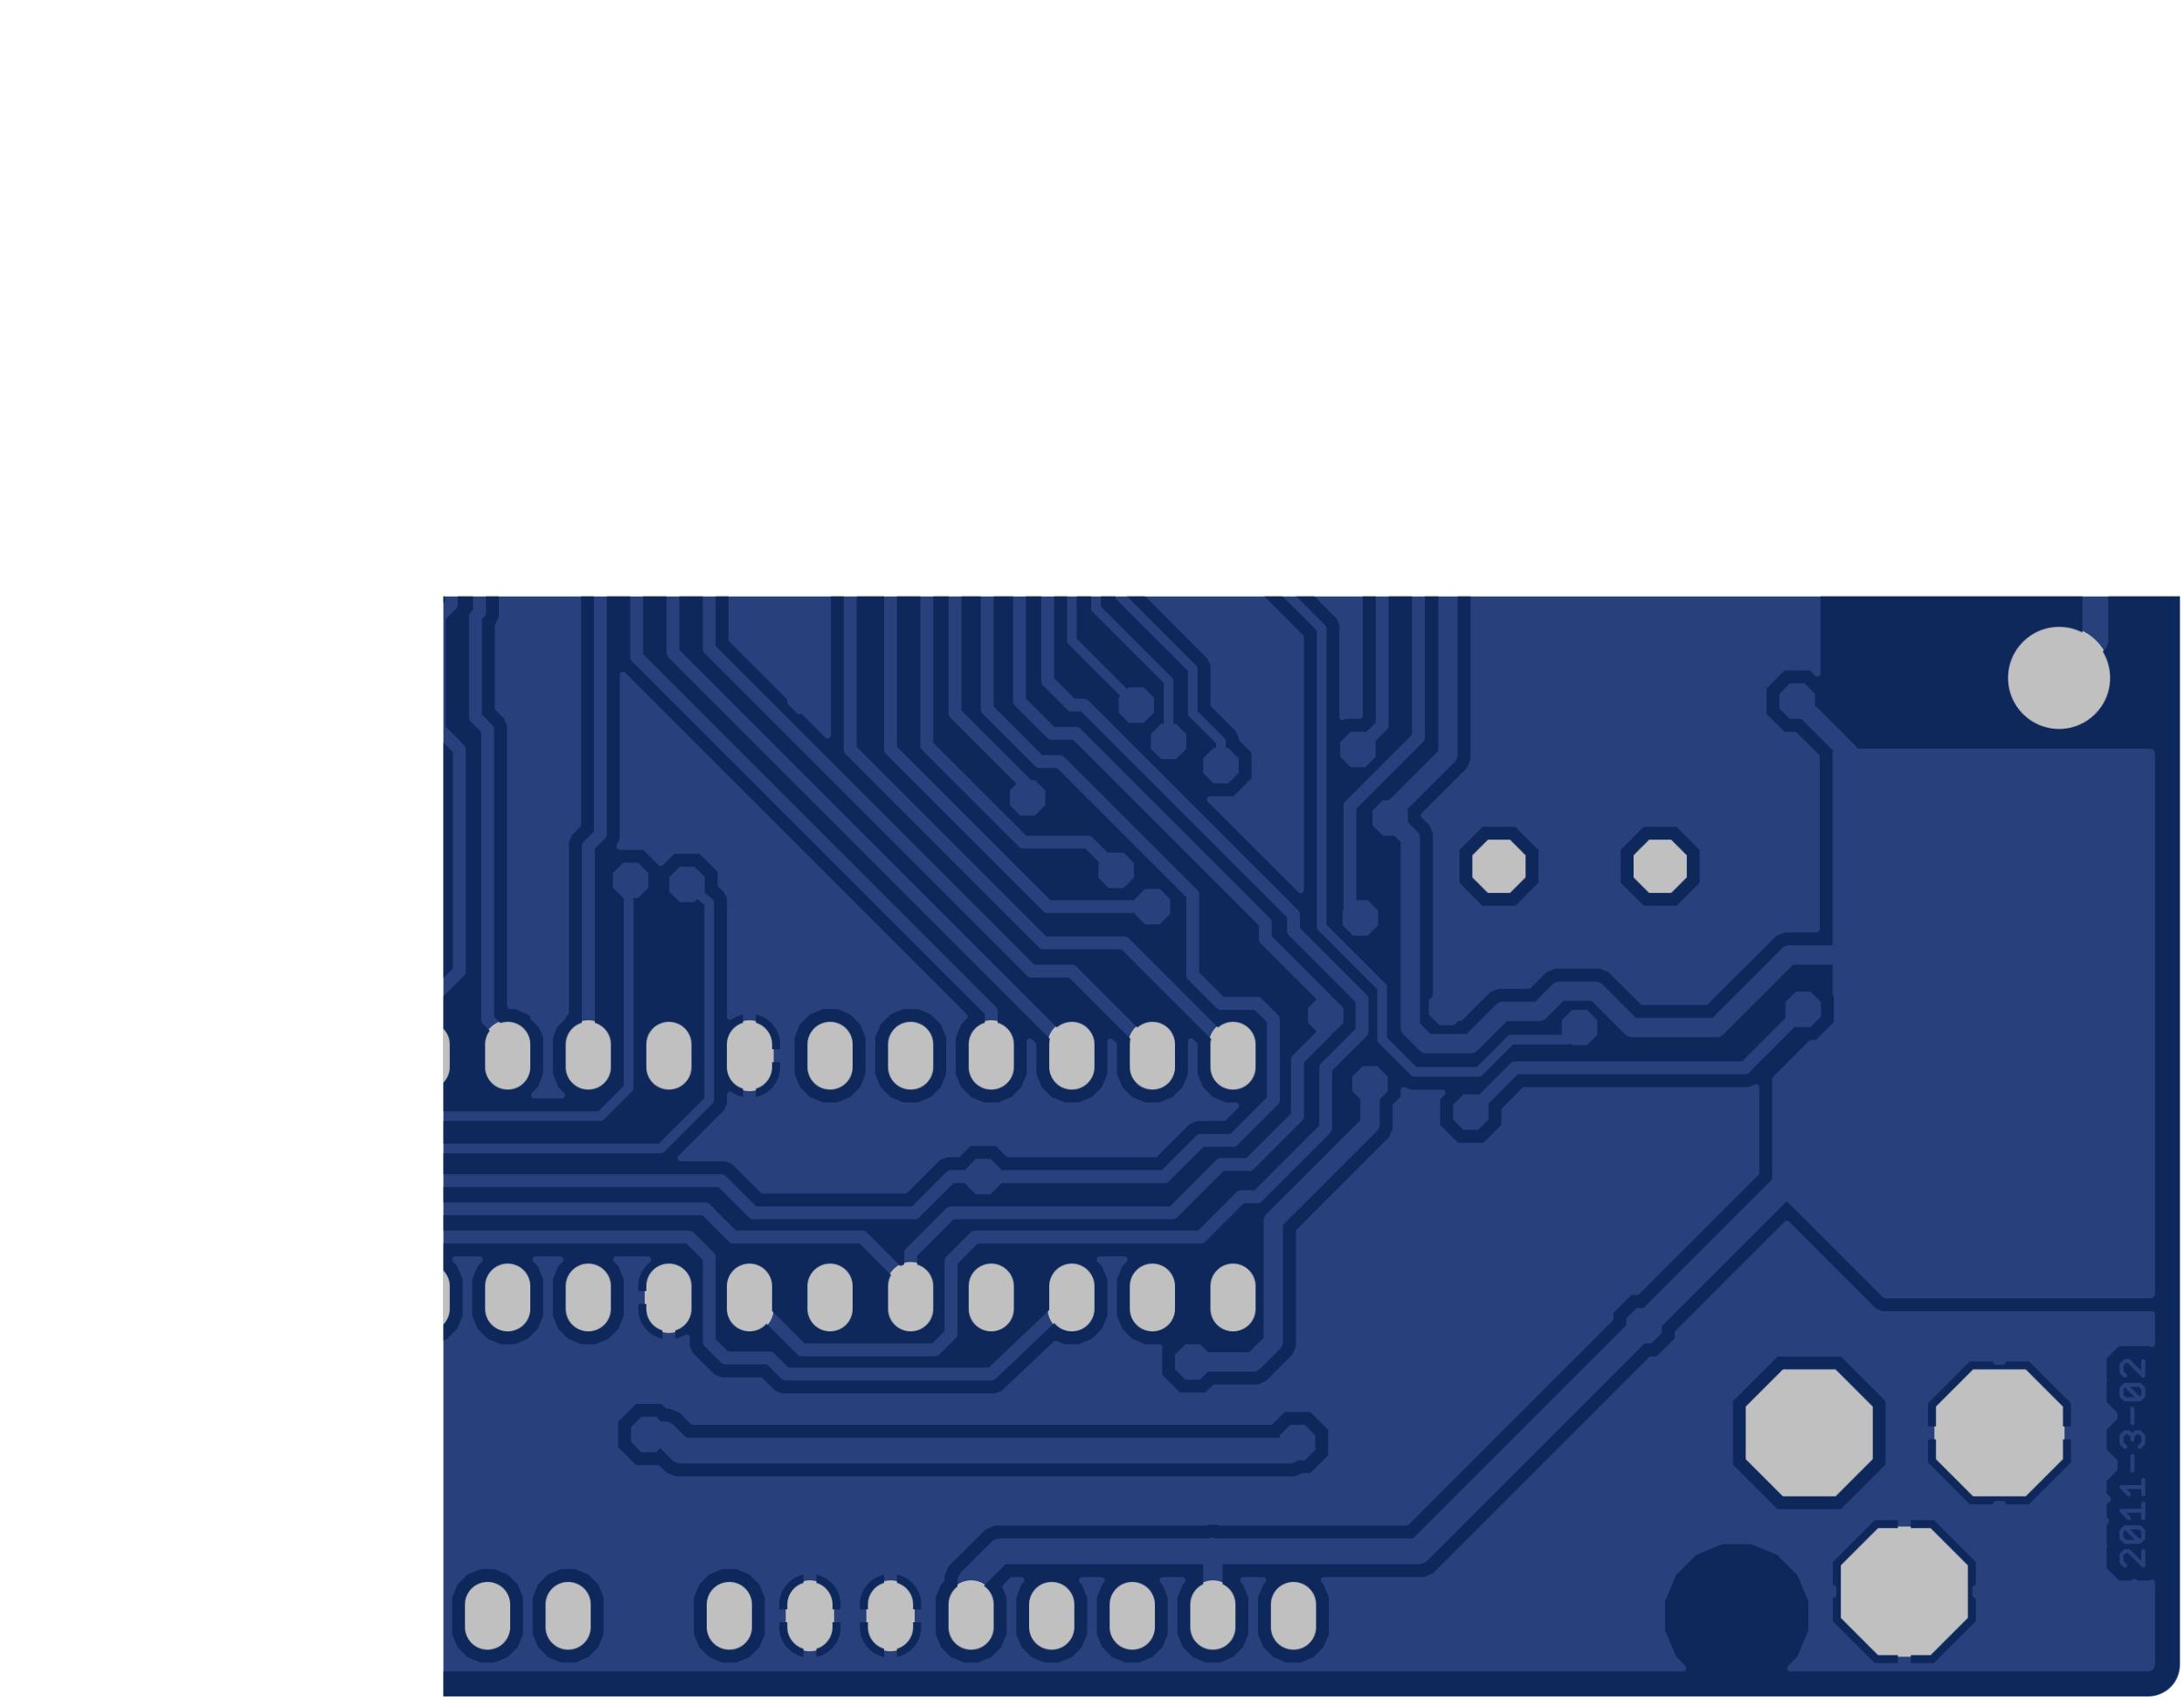 <svg xmlns="http://www.w3.org/2000/svg" id="_bottom" stroke-width="0" xmlns:xlink="http://www.w3.org/1999/xlink" stroke-linecap="round" stroke-linejoin="round" viewBox="840 965 2710 2110"><defs><circle id="tool-T1-pad-1035" r="12"/><circle id="tool-T2-pad-1036" r="16.75"/><circle id="tool-T3-pad-1037" r="18.7"/><circle id="tool-T4-pad-1038" r="25.6"/><circle id="tool-T5-pad-1039" r="43.3"/><circle id="tool-T6-pad-1040" r="63"/><path id="tool-D12-pad-1064" d="M30.5 12.633L12.633 30.5h-25.266L-30.5 12.633v-25.266L-12.633-30.5h25.266L30.5-12.633z"/><path id="tool-D13-pad-1065" d="M78.75 32.619L32.619 78.75h-65.238L-78.75 32.619v-65.238l46.131-46.131h65.238L78.75-32.619z"/><circle id="tool-D14-pad-1066" r="38.4"/><path id="tool-D15-pad-1067" d="M33 13.669L13.669 33h-27.338L-33 13.669v-27.338L-13.669-33h27.338L33-13.669z"/><circle id="tool-D16-pad-1068" r="63.3"/><path id="tool-D20-pad-1072" d="M22 9.113L9.113 22H-9.113L-22 9.113V-9.113L-9.113-22H9.113L22-9.113z"/><circle id="tool-D10-pad-1104" r="65"/><path id="tool-D12-pad-1106" d="M32.5 13.462L13.462 32.5h-26.924L-32.5 13.462v-26.924L-13.462-32.5h26.924L32.5-13.462z"/><path id="tool-D13-pad-1107" d="M80.75 33.448L33.448 80.75h-66.896L-80.75 33.448v-66.896l47.302-47.302h66.896L80.75-33.448z"/><circle id="tool-D14-pad-1108" r="40.4"/><path id="tool-D15-pad-1109" d="M35 14.497L14.497 35h-28.994L-35 14.497v-28.994L-14.497-35h28.994L35-14.497z"/><circle id="tool-D16-pad-1110" r="65.3"/><path id="tool-D18-pad-1112" d="M-3-36h6v72h-6z"/><g id="_bottom-cu" fill="currentColor" stroke="currentColor"><path fill="none" stroke-width="5" d="M890.5 1132.3l18 18h4.5l4.5-4.5v-9l-4.5-4.5m-22.5 0v18m4.5 11.5l18 18h-18l-4.5-4.5v-9l4.5-4.5h18l4.5 4.5v9l-4.5 4.5m-4.5 11.4l9 9.1h-27m0 9v-18.1m0 29.5v18m0-9h27l-9-9m-4.5 29.5v18m-9 11.4l-4.5 4.5v9.1l4.5 4.5h4.5l4.5-4.5v-4.6m0 4.6l4.5 4.5h4.5l4.5-4.5v-9.1l-4.5-4.5m-9 29.5v18m-9 11.5h18l4.5 4.5v9l-4.5 4.5-18-18-4.5 4.5v9l4.5 4.5h18m0 11.4l4.5 4.5v9l-4.5 4.6h-4.5l-18-18.1v18.1"/><path fill="none" stroke-width="56" d="M1945 1084v-28m100 0v28m100 0v-28m100 0v28m100 0v-28m100 0v28m100 0v-28m100 0v28m200 0v-28m100 0v28m100 0v-28m100 0v28m100 0v-28m100 0v28m-25 367v28m-100 0v-28m-100 0v28m-100 0v-28m-100 0v28m-100 0v-28m-100 0v28m-100 0v-28m-100 0v28m-100 0v-28m-100 0v28m-100 0v-28m-100 0v28m-100 0v-28m0 300v28m100 0v-28m100 0v28m100 0v-28m100 0v28m100 0v-28m100 0v28m100 0v-28m100 0v28m100 0v-28m100 0v28m100 0v-28m100 0v28m100 0v-28m25 1205v28m-100 0v-28m-100 0v28m-100 0v-28m-100 0v28m-100 0v-28m-100 0v28m-100 0v-28m-160 0v28m-100 0v-28m-100 0v28m-100 0v-28m-100 0v28m-100 0v-28m-100 0v28m-100 0v-28m-100 0v28m-100 0v-28"/><use x="1565" y="2840" xlink:href="#tool-D12-pad-1064"/><use x="1665" y="2840" xlink:href="#tool-D12-pad-1064"/><use x="1665" y="2740" xlink:href="#tool-D12-pad-1064"/><use x="1565" y="2740" xlink:href="#tool-D12-pad-1064"/><use x="1465" y="2740" xlink:href="#tool-D12-pad-1064"/><use x="1465" y="2840" xlink:href="#tool-D12-pad-1064"/><use x="3350" y="2170" xlink:href="#tool-D12-pad-1064"/><use x="3450" y="2170" xlink:href="#tool-D12-pad-1064"/><use x="3450" y="2070" xlink:href="#tool-D12-pad-1064"/><use x="3350" y="2070" xlink:href="#tool-D12-pad-1064"/><use x="3350" y="1970" xlink:href="#tool-D12-pad-1064"/><use x="3450" y="1970" xlink:href="#tool-D12-pad-1064"/><use x="1305" y="1297" xlink:href="#tool-D13-pad-1065"/><use x="1069" y="1297" xlink:href="#tool-D13-pad-1065"/><use x="1187" y="1100" xlink:href="#tool-D13-pad-1065"/><use x="1157" y="1100" xlink:href="#tool-D14-pad-1066"/><use x="1217" y="1100" xlink:href="#tool-D14-pad-1066"/><use x="1305" y="1267" xlink:href="#tool-D14-pad-1066"/><use x="1305" y="1327" xlink:href="#tool-D14-pad-1066"/><use x="1069" y="1327" xlink:href="#tool-D14-pad-1066"/><use x="1069" y="1267" xlink:href="#tool-D14-pad-1066"/><use x="1490" y="2000" xlink:href="#tool-D15-pad-1067"/><use x="1690" y="2000" xlink:href="#tool-D15-pad-1067"/><use x="1180.4" y="2420.8" xlink:href="#tool-D15-pad-1067"/><use x="1101.7" y="2420.8" xlink:href="#tool-D15-pad-1067"/><use x="1101.7" y="2519.2" xlink:href="#tool-D15-pad-1067"/><use x="1180.4" y="2519.2" xlink:href="#tool-D15-pad-1067"/><use x="1565" y="2540" xlink:href="#tool-D15-pad-1067"/><use x="1665" y="2540" xlink:href="#tool-D15-pad-1067"/><use x="1665" y="2640" xlink:href="#tool-D15-pad-1067"/><use x="1565" y="2640" xlink:href="#tool-D15-pad-1067"/><use x="995" y="2706.2" xlink:href="#tool-D16-pad-1068"/><use x="995" y="2233.8" xlink:href="#tool-D16-pad-1068"/><path fill="none" stroke-width="4.6" d="M1244.3 2599.2h41.4v-58.4h-41.4v58.4m0-53.9h41.4m0 4.5h-41.4m0 4.5h41.4m0 4.5h-41.4m0 4.5h41.4m0 4.5h-41.4m0 4.5h41.4m0 4.5h-41.4m0 4.5h41.4m0 4.5h-41.4m0 4.5h41.4m0 4.5h-41.4m60 4.4h41.4v-58.4h-41.4v58.4m0-53.9h41.4m0 4.5h-41.4m0 4.5h41.4m0 4.5h-41.4m0 4.5h41.4m0 4.5h-41.4m0 4.5h41.4m0 4.5h-41.4m0 4.5h41.4m0 4.5h-41.4m0 4.5h41.4m0 4.5h-41.4"/><path fill="none" stroke-width="32" d="M1265 2570l-25 25h-170l-50-50v-100l24.2-24.2h57.5M950 2280l45-45v-1.2m-45 46.2v380l45 45v1.2M1320 1620l190-190 280-280h519l37-37-1-43m360 205h-755l-10 10m-633 10l-2 2m1400-22l20 20h20"/><path fill="none" stroke-width="24" d="M2070 1385h-75l-25 25v150l-120 120v50m-70 50h-55l-40 40h-45l-25 25h-45l-45-45h-105l-90 90h-115l-20-70m25 285h-100m100 0l100 100m-218.3 215.8l-.8-.8m.8 99.2l-.8.8m-54.7 135l-51.2 51.2m670 33.8l10-10h25v-5l50-50v-50l55-55h25l-76.7-76.7v-355l71.7-71.7v-6.6l-25-25v-235l-20-20m265-625l5-5m-5 5v-85"/><use x="1995" y="1215" xlink:href="#tool-D20-pad-1072"/><use x="1940" y="1285" xlink:href="#tool-D20-pad-1072"/><use x="2070" y="1385" xlink:href="#tool-D20-pad-1072"/><use x="1915" y="1530" xlink:href="#tool-D20-pad-1072"/><use x="1710" y="1425" xlink:href="#tool-D20-pad-1072"/><use x="1510" y="1430" xlink:href="#tool-D20-pad-1072"/><use x="1295" y="1470" xlink:href="#tool-D20-pad-1072"/><use x="1195" y="1495" xlink:href="#tool-D20-pad-1072"/><use x="1145" y="1570" xlink:href="#tool-D20-pad-1072"/><use x="1045" y="1545" xlink:href="#tool-D20-pad-1072"/><use x="945" y="1495" xlink:href="#tool-D20-pad-1072"/><use x="945" y="1655" xlink:href="#tool-D20-pad-1072"/><use x="1045" y="1770" xlink:href="#tool-D20-pad-1072"/><use x="1145" y="1745" xlink:href="#tool-D20-pad-1072"/><use x="1195" y="1820" xlink:href="#tool-D20-pad-1072"/><use x="1312.5" y="1822.5" xlink:href="#tool-D20-pad-1072"/><use x="1120" y="1920" xlink:href="#tool-D20-pad-1072"/><use x="945" y="1820" xlink:href="#tool-D20-pad-1072"/><use x="1320" y="1945" xlink:href="#tool-D20-pad-1072"/><use x="1120" y="2105" xlink:href="#tool-D20-pad-1072"/><use x="1320" y="2205" xlink:href="#tool-D20-pad-1072"/><use x="1583" y="2293" xlink:href="#tool-D20-pad-1072"/><use x="1835" y="2450" xlink:href="#tool-D20-pad-1072"/><use x="1830" y="2570" xlink:href="#tool-D20-pad-1072"/><use x="1720" y="2585" xlink:href="#tool-D20-pad-1072"/><use x="2040" y="2451" xlink:href="#tool-D20-pad-1072"/><use x="2051" y="2321" xlink:href="#tool-D20-pad-1072"/><use x="2025" y="2210" xlink:href="#tool-D20-pad-1072"/><use x="2100" y="2155" xlink:href="#tool-D20-pad-1072"/><use x="2140" y="2200" xlink:href="#tool-D20-pad-1072"/><use x="2035" y="2125" xlink:href="#tool-D20-pad-1072"/><use x="1865" y="2145" xlink:href="#tool-D20-pad-1072"/><use x="1825" y="2060" xlink:href="#tool-D20-pad-1072"/><use x="1862" y="1936" xlink:href="#tool-D20-pad-1072"/><use x="1905" y="1815" xlink:href="#tool-D20-pad-1072"/><use x="1755" y="1825" xlink:href="#tool-D20-pad-1072"/><use x="1850" y="1730" xlink:href="#tool-D20-pad-1072"/><use x="1725" y="1695" xlink:href="#tool-D20-pad-1072"/><use x="1590" y="1800" xlink:href="#tool-D20-pad-1072"/><use x="1400" y="1645" xlink:href="#tool-D20-pad-1072"/><use x="1590" y="2000" xlink:href="#tool-D20-pad-1072"/><use x="2120" y="1950" xlink:href="#tool-D20-pad-1072"/><use x="2165" y="1995" xlink:href="#tool-D20-pad-1072"/><use x="2275" y="2085" xlink:href="#tool-D20-pad-1072"/><use x="2551" y="2211" xlink:href="#tool-D20-pad-1072"/><use x="2701" y="2121" xlink:href="#tool-D20-pad-1072"/><use x="2697.5" y="1977.5" xlink:href="#tool-D20-pad-1072"/><use x="2767.5" y="1982.5" xlink:href="#tool-D20-pad-1072"/><use x="2870" y="1820" xlink:href="#tool-D20-pad-1072"/><use x="3180" y="1690" xlink:href="#tool-D20-pad-1072"/><use x="3280" y="1650" xlink:href="#tool-D20-pad-1072"/><use x="3492" y="1667" xlink:href="#tool-D20-pad-1072"/><use x="3491" y="1391" xlink:href="#tool-D20-pad-1072"/><use x="2745" y="1295" xlink:href="#tool-D20-pad-1072"/><use x="2745" y="1070" xlink:href="#tool-D20-pad-1072"/><use x="2330" y="1615" xlink:href="#tool-D20-pad-1072"/><use x="2466" y="1676" xlink:href="#tool-D20-pad-1072"/><use x="3185" y="1945" xlink:href="#tool-D20-pad-1072"/><use x="3185" y="2070" xlink:href="#tool-D20-pad-1072"/><use x="3063" y="2203" xlink:href="#tool-D20-pad-1072"/><use x="3255" y="2265" xlink:href="#tool-D20-pad-1072"/><use x="3391" y="2566" xlink:href="#tool-D20-pad-1072"/><use x="3391" y="2836" xlink:href="#tool-D20-pad-1072"/><use x="2995" y="2905" xlink:href="#tool-D20-pad-1072"/><use x="2565" y="2970" xlink:href="#tool-D20-pad-1072"/><use x="2060" y="2590" xlink:href="#tool-D20-pad-1072"/><use x="1735" y="2805" xlink:href="#tool-D20-pad-1072"/><use x="1840" y="2905" xlink:href="#tool-D20-pad-1072"/><use x="1255" y="2935" xlink:href="#tool-D20-pad-1072"/><use x="1195" y="2846.4" xlink:href="#tool-D20-pad-1072"/><use x="1501" y="1241" xlink:href="#tool-D20-pad-1072"/><use x="1691" y="1081" xlink:href="#tool-D20-pad-1072"/><path fill="none" stroke-width="12" d="M1210 1470H882v670h388v-297.8l-1.5-1.5v-36.4l25.8-25.8h7.2l43.5-43.5v-130l-135-135m9.6 9.6H882m0 11.8h349.4m11.9 11.9H882m0 11.8h373.1m11.9 11.9H882m0 11.8h396.8m11.9 11.9H882m0 11.8h420.5m11.9 11.9H882m0 11.8h444.2m11.9 11.9H882m0 11.8h463m0 11.9H882m0 11.8h463m0 11.9H882m0 11.8h463m0 11.9H882m0 11.8h463m0 11.9H882m0 11.8h463m0 11.9H882m0 11.8h463m-5.3 11.9H882m0 11.8h445.9M1316 1764H882m0 11.8h422.2m-19.1 11.9H882m0 11.8h391.3m-4.8 11.9H882m0 11.8h386.5m0 11.9H882m0 11.8h388m0 11.9H882m0 11.8h388m0 11.9H882m0 11.8h388m0 11.9H882m0 11.8h388m0 11.9H882m0 11.8h388m0 11.9H882m0 11.8h388m0 11.9H882m0 11.8h388m0 11.9H882m0 11.8h388m0 11.9H882m0 11.8h388m0 11.9H882m0 11.8h388m0 11.9H882m0 11.8h388m0 11.9H882m0 11.8h388m0 11.9H882m0 11.8h388m-90 289.1l.4.4m0 98.4l-.4.4m90 50.4h55m460 240l25-25h165l185-185v-265l-90-90v-55l-35-35v-30m65 30v75l90 90v295l-200 200h-175m5 30l-125 125h-10m135-125h185l215-215v-350l-80-80m-145 180l-85-85v-370l-75-75v-65l-40-40h-80l-40 40h-70l-15 15m405 580v145l65 65m610-635l27.5 22.5M2670 1955v-245l60-60h550m-100 40h-375l-35 35v255l-2.5 2.5"/><path fill="none" stroke-width="8" d="M884.4 1005l-.9.1-1.6.6-1.2 1.2-.6 1.6-.1.9V1111l1.2-1.2h18.6l2 2 1.9-2h18.6l17.7 17.7v27.6l-.9 1 .9.9v27.6l-3.1 3.2 3.1 3.1v18.7l-5.4 5.4 5.4 5.4v18.6l-13.2 13.2h-.3v9.1l.3.3 13.2 13.2V1302.5l-4.5 4.5-8.8 8.8-.2.2v4.2l.3.4 13.2 13.2v27.6l-.9.9.9.9v27.7l-4.5 4.5-8.7 8.7-4.5 4.4m0 .1h-41.1l-1.2-1.2v36.6h335.2l9.5 4 7.3 7.3 100.9 100.9 135.1-135.1v-8.5l24.6-24.6h8.5l268.5-268.5 13.2-5.5h124.3l-2.8-2.8-7.3-17.7v-47l7.3-17.7 13.5-13.5 17.7-7.3h19l17.7 7.3 13.5 13.5 7.3 17.7v47l-7.3 17.7-2.8 2.8h24.2l-2.8-2.8-7.3-17.7v-47l7.3-17.7 13.5-13.5 17.7-7.3h19l17.7 7.3 13.5 13.5 7.3 17.7v47l-7.3 17.7-2.8 2.8h24.2l-2.8-2.8-7.3-17.7v-47l7.3-17.7 13.5-13.5 17.7-7.3h19l17.7 7.3 13.5 13.5 7.3 17.7v47l-7.3 17.7-2.8 2.8h24.2l-2.8-2.8-7.3-17.7v-47l7.3-17.7 13.5-13.5 17.7-7.3h19l17.7 7.3 13.5 13.5 7.3 17.7v47l-7.3 17.7-2.8 2.8h11.2l8-8-5.1-12.5v-47l7.3-17.7 13.5-13.5 17.7-7.3h19l17.7 7.3 13.5 13.5 7.3 17.7v47l-7.3 17.7-3.6 3.6.1 4.5-.2.4v.5l-2.6 6.2-2.4 6.3-.3.3-.2.4-4.7 4.8-4.7 4.8-.4.2-27.2 27.2-10.1 10.1-13.2 5.5h-262.4l-2.4 1h-12.8l-2.4-1h-231.3L1552 1438.9v8.5l-24.6 24.6h-8.5L1371 1619.9v105.6l8.4-3.5h279l24.6-24.6v-19.8l24.6-24.6h34.8l24.6 24.6v34.8l-6.6 6.6h39.8l7.8 3.2v-9.6l10-10v-29l4.9-11.7 115.1-115.2v-143.1l4.9-11.7 9-9 25-25 11.7-4.9h54l10-10h34.8l24.6 24.6v34.8l-.6.6h18.1l17.7 7.3 13.5 13.5 7.3 17.7v47l-7.3 17.7-5.8 5.8h30.2l-5.8-5.8-7.3-17.7v-47l7.3-17.7 13.5-13.5 17.7-7.3h19l10.5 4.3 60.5-57.4 3.6-3.6.4-.2.3-.2 4.8-1.9 4.8-2h.4l.3-.1 5.3.1h260.2l10.3 4.3 15.7 15.7h49l10.3 4.3 20 20 7.8 7.8 4.3 10.3v10.7l5.9-3 6.3-2.1 5.8-.9v51.9h8v8h38v13.3l-1 6.5-2.1 6.3-3 5.9-3.9 5.4-4.6 4.6-1.4 1h39.1l-5.8-5.8-7.3-17.7v-47l7.3-17.7 13.5-13.5 17.7-7.3h19l17.7 7.3 13.5 13.5 7.3 17.7v47l-7.3 17.7-5.8 5.8h30.2l-5.8-5.8-7.3-17.7v-47l7.3-17.7 13.5-13.5 17.7-7.3h19l17.7 7.3 13.5 13.5 7.3 17.7v47l-7.3 17.7-5.8 5.8h30.2l-5.8-5.8-7.3-17.7v-47l7.3-17.7 13.5-13.5 17.7-7.3h19l17.7 7.3 13.5 13.5 7.3 17.7v47l-7.3 17.7-5.8 5.8h30.2l-5.8-5.8-7.3-17.7v-47l7.3-17.7 13.5-13.5 17.7-7.3h19l17.7 7.3 13.5 13.5 7.3 17.7v47l-7.3 17.7-5.8 5.8h30.2l-5.8-5.8-7.3-17.7v-47l7.3-17.7 13.5-13.5 17.7-7.3h19l17.7 7.3 13.5 13.5 7.3 17.7v47l-7.3 17.7-5.8 5.8h30.2l-5.8-5.8-7.3-17.7v-47l7.3-17.7 13.5-13.5 17.7-7.3h19l17.7 7.3 13.5 13.5 7.3 17.7v47l-7.3 17.7-10 10 .2.1 100 100 7.8 7.8 4.3 10.3v205.2l.1.2-.1 5.4v5.4l-.1.2v.2l-2.1 4.9-2.1 5-.1.1-.1.2-3.8 3.7h55.3m0-7.8h-49.7m2.7-7.9h47m0-7.8h-46.9m-.1-7.9h47m0-7.8h-47m0-7.9h47m0-7.8h-47m0-7.9h47m0-7.8h-47m0-7.9h47m0-7.8h-47m0-7.9h47m0-7.8h-47m0-7.9h47m0-7.8h-47m0-7.9h47m0-7.8h-47m0-7.9h47m0-7.8h-47m0-7.9h47m0-7.8h-47m0-7.9h47m0-7.8h-47m0-7.9h47m0-7.8h-47m0-7.9h47m0-7.8h-47m0-7.9h47m0-7.8h-47m-2.1-7.9h49.1m0-7.8h-53.9m-7.8-7.9h61.7m0-7.8h-69.6m-7.8-7.9h77.4m0-7.8h-85.3m-7.8-7.9h93.1m0-7.8h-101m-7.8-7.9H3510m0-7.8h-116.7m-7.8-7.9H3510m0-7.8h-132.4m-7.8-7.9H3510m0-7.8h-148.1m-7.8-7.9H3510m0-7.8h-154.8m6.5-7.9H3510m0-7.8h-145.1m3.1-7.9h142m0-7.8h-142m0-7.9h142m0-7.8h-142m0-7.9h142m0-7.8h-142m-.2-7.9H3510m0-7.8h-145.4m-3.3-7.9H3510m0-7.8h-155.7m-8.8-7.9H3510m0-7.8h-813.1m1.1 7.8h14.9m3.1 0h8m0-.5l5.8.9 6.3 2.1 5.9 3 5.4 3.9 4.6 4.6 3.9 5.4 3 5.9 2.1 6.3 1 6.5v13.3h-38v-51.9m3.1.5h67.4m-8.8 7.9h-40.4m7.9 7.8h25.5m-3.3 7.9H2758m2.9 7.8h11.3m-.2 7.9h-10m0 7.8h10m0 7.9h-48m0-7.9h-8m0-7.8h8m0-7.9h-8m0-7.8h8m0-7.9h-8m0-7.8h8m-30.5-23.6H3510m0-7.8h-824.4m-7.8-7.9H3510m0-7.8h-840.1m-13.1-7.9h768.5m1.2.5l-34.2-14.2-26.1-26.1-14.2-34.2v-37l14.2-34.2 26.1-26.1 34.2-14.2h37l34.2 14.2 12.3 12.3v-19l-84.8-84.8-9.9-9.9-5.3-12.8v-67.6l-.1-.9-.6-1.6-1.2-1.2-1.6-.6-.9-.1H1461.5l12.3 12.3 14.2 34.2v37l-14.2 34.2-26.1 26.1-34.2 14.2h-37l-34.2-14.2-26.1-26.1-14.2-34.2v-37l14.2-34.2 12.3-12.3H884.4m-4.4 4.3h266.6m2-2h34.4v40.3l4 1.6 4-1.6v-40.3h34.4l54.3 54.3v34.4h-4.3v8h4.3v34.4l-54.3 54.3H1191v-40.3l-4-1.6-4 1.6v40.3h-34.4l-54.3-54.3V1104h4.3v-8h-4.3v-34.4l54.3-54.3m-9.9 9.8H880m0 7.9h250.9m-7.9 7.8H880m0 7.9h235.2m-7.9 7.8H880m0 7.9h219.5m-5.2 7.8H880m0 7.9h214.3m0 7.8H880m0 7.9h214.3m0 7.8H880m0 7.9h218.6m-4.3 7.8H923.8m7.9 7.9h162.6m0 7.8H939.5m.5 7.9h154.3m4.2 7.8H940m0 7.9h166.4m7.8 7.8H940m0 7.9h182.1m7.8 7.8H940m0 7.9h197.8m7.8 7.8H938.9m1.1 7.9h751.4m-7.8 7.8h-330.5m-7.2-7.2l57.8 57.8v81.8l-57.8 57.8h-81.8l-57.8-57.8v-81.8l57.8-57.8h81.8m15.1 15.1h314.7m-7.8 7.8h-299.1m7.9 7.9H1660m-7.8 7.8h-267.7m7.9 7.9h251.9m-7.8 7.8h-236.3m3.5 7.9h224.9m-7.8 7.8h-217.1m0 7.9h209.2m-7.8 7.8h-201.4m0 7.9h193.5m-7.8 7.8h-185.7m0 7.9h177.8m-7.8 7.8h-170m0 7.9h162.1m-7.8 7.8h-154.3m-1 7.9h147.4m-7.8 7.8h-147.5m-7.8 7.9h147.4m-7.8 7.8h-147.5m-7.8 7.9h147.4m-7.8 7.8h-147.5m-7.8 7.9H1503m-16.3 7.8h-139m-85.4 0H937m3-7.8h86.9m3.7 3.6l-54.3-54.3V1301h40.3l1.6-4-1.6-4h-40.3v-34.4l54.3-54.3h34.4v4.3h8v-4.3h34.4l54.3 54.3v34.4h-40.3l-1.6 4 1.6 4h40.3v34.4l-54.3 54.3H1073v-4.3h-8v4.3h-34.4m-11.6-11.5h-79m0-7.8h71.2m-7.9-7.9h-64M940 1354.7h55.5m-7.9-7.9H940m0-7.8h39.8m-3.5-7.9h-38.9m-7.9-7.8h46.8m0-7.9h-49.2m7.8-7.8h41.4m0-15.7H940m0 7.8h77.1m-40.8-15.7H940m0-7.8h36.3m0-7.9h-42.8m-7-7.8h49.8m5.9-7.9h-55.7m7.8-7.8h55.8m7.8-7.9H940m0-7.8h65.8m7.8-7.9H940m-3.8-7.8h85.3m7.8-7.9H940m-37.8-94.2h-.9m163.7 94.2h8m35.7 0h148.2m-7.9 7.9h-132.5m7.9 7.8h116.8m-7.9 7.9h-101.1m7.9 7.8h85.4m-7.9 7.9h-69.7m7.9 7.8h54m-3.5 7.9h-44.6m0 7.8h44.6m0 7.9h-44.6m0 7.8h44.6m0 7.9h-44.6m0 15.7h44.6m0 7.8h-44.6m0 7.9h44.6m0 7.8h-44.6m-3.5 7.9h49.1m7.9 7.8h-64.8m-7.9 7.9h80.5m7.9 7.8h-96.2m-7.9 7.9h111.9m7.9 7.8H1119m-7.9 7.9h143.3m-28.8 62.8h214.6m-7.8 7.8h-198.9m7.8 7.9h183.2m-7.8 7.8h-167.5m7.8 7.9h151.8m-7.8 7.8h-136.1m7.8 7.9h120.4m-7.8 7.8h-104.7m7.8 7.9h89m-7.8 7.8h-73.3m7.8 7.9h57.6m-7.8 7.8H1312m7.8 7.9h26.2m-7.8 7.8h-10.5m57.4 55h493.8m-7.9 7.8h-493.8m-6.2 7.9h492.2m-7.9 7.8H1371m0 7.9h476.5m-7.9 7.8H1371m0 7.9h460.8m-7.9 7.8h-73.7m7.8 7.9h62.1m-2.1 7.8h-52.1m1.1 7.9h51m0 7.8h-51m0 7.9h51m-5.3 7.8H1767m-3.4 7.9h44.4m-108.2-55H1371m0 7.9h321m-7.9 7.8H1371m0 7.9h312m0 7.8h-312m0 7.9h309.3m-7.8 7.8H1371m0 7.9h293.6m73.7 96.2l-26.2 26.1-9 9-11.7 4.9h-38.1l-11.2 11.1-9 9-11.7 4.9h-57.8l-11.7-4.9-40.2-40.1h-78.4l-76.2 76.1-9 9-11.7 4.9H1296v213.7l27.3 27.3h14.1l24.6 24.6v34.8l-24.6 24.6h-34.8l-7.6-7.6v279.2l6.2 6.2 1-.3h18.8v41.5h8v8h-8v41.5h-18.8l-1-.3-6.2 6.2V2795H880v235.6l.1.9.6 1.6 1.2 1.2 1.6.6.9.1h494.1l-12.3-12.3-14.2-34.2v-37l14.2-34.2 26.1-26.1 34.2-14.2h4.1l-16.1-16.1v-10l-48.3 48.3-7 7-9.2 3.8h-107.3l-1.2.2-1.9.8h-2.9l-2.9.5-2.1-.5h-2.1l-2.7-1.1-2.8-.7-1.7-1.2-2-.8-2-2.1-2.4-1.6-1.1-1.8-13.3-13.3h-24l-24.6-24.6V2829l24.6-24.6h34.8l24.6 24.6v24.1l6.9 6.9h90.7l91.2-91.2 3.6-1.5-8.9-8.9V2744h40.5v-8h8v8h40.5v14.4l-8.9 8.9 3.6 1.5 7 7 23.3 23.3 9.1-9.1-29.1-29.1v-41.8l27.3-27.3-29.8-29.8v-44l28-28-28-28v-44l31-31h44l28 28 28-28h44l31 31v25h19.4l24.6 24.6v.1l10.2-10.2-46-46.1-4.9-11.7v-367.8l4.9-11.7 9-9 47.8-47.9-1.1-1.2-9-9-4.9-11.7v-228.1l-1.3-1.3h-28.4m-5.8 5.8h35.5m0 7.9h-43.4m-7.8 7.8h51.2m0 7.9h-59.1m-10.8 7.8h69.9m0 7.9h-119.8m-7.8 7.8H1768m0 7.9h-136.4m-78.2 0h-160.9m-7.8 7.8H1768m0 7.9h-391.2m-7.8 7.8h399m0 7.9h-406.9m-7.8 7.8H1768m0 7.9h-426.5m-45.5 7.8h472m0 7.9h-472m0 7.8h472m0 7.9h-51.8m-4.2-4.3l31 31v44l-31 31h-44l-31-31v-44l31-31h44m12.1 12.1h43.9m0 7.9h-36.1m7.9 7.8h28.2m0 7.9h-25m0 7.8h25m0 7.9h-25m0 7.8h25m0 7.9h-25m0 7.8h25m0 7.9h-32.8m-7.9 7.8h40.7m1.7 7.9h-50.2m53.5 7.8h-477m0-7.8h164.5m7.5 7.5l-31-31v-44l31-31h44l31 31v44l-31 31h-44m-15.3-15.4H1296m0-7.8h148.8m-7.8-7.9h-141m0-7.8h141m0-7.9h-141m0-7.8h141m0-7.9h-141m0-7.8h141m3.2-7.9H1296m0-7.8h152.1m7.8-7.9H1296m0-7.8h167.8m52.4 0h147.6m-7.9 7.8h-131.8m7.8 7.9h116.2m-7.9 7.8h-100.4m3.2 7.9h94m0 7.8h-94m0 7.9h94m0 7.8h-94m0 7.9h94m0 7.8h-94m-7.8 7.9h109.6m7.9 7.8h-125.4m-7.8 7.9h141m77.6 62.8H1296m0 7.8h434.2m-5.6 7.9H1296m0 7.8h425.4m-.1 7.9h-421.4m7.9 7.8h413.5m0 7.9h-405.7m22 7.8h383.7m0 7.9h-375.8m7.8 7.8h368m0 7.9h-360.1m.8 7.8h359.3m0 7.9H1362m0 7.8h359.3m0 7.9H1362m-3.6 7.8h362.9m0 7.9h-370.8m-7.8 7.8h378.6m0 7.9H1295m0 7.8h426.3m0 7.9H1295m0 7.8h426.3m0 7.9H1295m0 7.8h426.3m0 7.9H1295m0 7.8h426.3m0 7.9H1295m0 7.8h426.3m0 7.9H1295m0 7.8h426.3m0 7.9H1295m0 7.8h426.3m0 7.9H1295m0 7.8h426.3m0 7.9H1295m0 7.8h426.3m0 7.9H1295m0 7.8h426.3m0 7.9H1295m0 7.8h426.3m0 7.9H1295m0 7.8h426.3m0 7.9H1295m0 7.8h426.3m0 7.9H1295m0 7.8h426.3m0 7.9H1295m0 7.8h426.3m0 7.9H1295m0 7.8h242.1m-7.8 7.9H1295m0 7.8h226.4m-7.8 7.9H1295m5.7 7.8H1512m0 7.9h-152.5m-.8-1.4l2.2 3.7 1.1 4.2v27.3h-33v-41.5h18.8l4.2 1.1 3.7 2.2 3 3m3.3 9.2h150m0 7.9h-150m0 7.8h150m1.6 7.9H1362m0 10.4v27.3l-1.1 4.2-2.2 3.7-3 3-3.7 2.2-4.2 1.1H1329V2574h33m0 5.3h167.3m7.9 7.8H1362m0 7.9h173.1m-7.9 7.8h-165.6m-4.3 7.9h162.1m-7.4 7.8h-214.1m-2.9 7.9h217m0 7.8h-217m0 7.9h217m0 7.8h-217m0 7.9h217m3.7 7.8H1295m0 7.9h228.5m7.9 7.8H1295m0 7.9h244.2m-2.6 7.8H1485m-1.6-1.5l26.1 26.1v14.4H1469v-40.5h14.4m9.4 9.4h35.9m-7.8 7.8h-20.2m7.8 7.9h6m0 7.8h-5m5 7.9H1469m0-7.9h-8m0 7.6v-40.5h-14.4l-26.1 26.1v14.4h40.5m0 .3h-166m0 7.8h125.5m0 7.9H1295m0 7.8h126.9m6.7 7.9H1295m0 7.8h124.1m-7.8 7.9H1295m0 7.8h108.4m-7.8 7.9H880m0 7.8h295.1m-7.8 7.9H880m0 7.8h279.4m-6.4 7.9H880m0 7.8h273m0 7.9H880m0 7.8h273m0 7.9H880m0 7.8h278.9m7.8 7.9H880m0 7.8h294.6m31.9 7.9H880m0 7.8h334.3m9.4 7.9H880m0 7.8h486.7m-3.6 7.9H880m0 7.8h479.9m-3.3 7.9H880m0 7.8h473.4m-1.4 7.9H880m0 7.8h472m0 7.9H880m0 7.8h472m0 7.9H880m0 7.8h474.8m3.3 7.9H880m0 7.8h481.3m3.3 7.9H880m0 7.8h490.2m7.8 7.9H882.6m355.3-180.6h102.7m7.9-7.8H1237m0-7.9h119.3m7.9-7.8H1237m-6.4-7.9H1372m7.9-7.8h-157.2m-7.8-7.9h172.8m23.6 47.1h3.2m.9 7.9h-11.9m-7.9 7.8h27.7m1.9 7.9h-37.4m-7.9 7.8h26.3m-16 7.9h-18.1m-7.9 7.8h18.2m-7.9 7.9h-22m184.5 81.9l-13.2 31.8-12.3 12.3h1859l39.5-39.5V2553l5.3-12.8 9.9-9.9 84.8-84.8v-9l-12.3 12.3-34.2 14.2h-37l-34.2-14.2-26.1-26.1-14.2-34.2v-37l14.2-34.2 26.1-26.1 34.2-14.2h37l34.2 14.2 12.3 12.3v-967l-12.3 12.3-34.2 14.2h-37m-20.1-8.3h-807.2m-7.8-7.9h798.9m-7.9-7.8H1652m-7.9 7.8h404.7m42.4 0h212.4m-8.1 7.9H2099m7.9 7.8h180.3m-8.2 7.9h-167m0 7.8h158.7m-8.2 7.9H2112m0 7.8h142.2m-8.3 7.9H2112m33.5 7.8h49m-8.8 7.9h-31.4m7 7.8h17.4m-3.3 7.9h-10.8m3.2 7.8h4.4m-.2 7.9h-4m0 7.8h4m0 7.9h-4m0 7.8h4m0 7.9h-4m0 7.8h4m3.1 7.9h-10.2m-3.2 7.8h16.6m6.5 7.9h-29.6m-217.2 0h-458.7m-7.9 7.8H1938m0 7.9h-474.4m-7.9 7.8H1938m0 7.9h-490.1m-7.9 7.8h493.8m-7.8 7.9h-493.8m-7.9 7.8h493.8m-7.8 7.9h-493.8m-7.9 7.8h493.8m-7.8 7.9h-493.8m-7.9 7.8h493.8m51.3-94.2h-450.9m7.9-7.8h443m0-7.9h-435.2m7.9-7.8H1938m0-7.9h-419.5m16.3-7.8H1938m0-7.9h-395.3m7.8-7.8H1938m0-7.9h-386m5.8-7.8H1938m0-7.9h-372.4m7.9-7.8H1938m0-7.9h-356.7m7.9-7.8h349.6m3.2-7.9h-345m7.9-7.8h343.8m7.8-7.9h-343.8m7.9-7.8h343.8m7.8-7.9h-343.8m7.9-7.8h348.3m-27.2-27.7h-34.8l-24.6-24.6v-34.8l24.6-24.6h10.6l9.6-4h769.4l13.2 5.5 8.5 8.5h28.5l24.6 24.6v34.8l-24.6 24.6h-34.8l-6-6h-3.8l-13.2-5.5-14.5-14.5h-716.7l-16 16m3.7-3.7h741.2m-7.8-7.9H1969m-50.1 7.9h-251.2m-7.9 7.8h1061.9m46.6 0h606.3m-7.9-7.8h-590.6m7.9-7.9h579.2m-3.3-7.8H2787m0-7.9h569.6m-3.2-7.8H2787m0-7.9h565m0-7.8h-566.5m-7.8-7.9H3352m0-7.8h-582.2m-36.3-7.9H3352m2.8-7.8h-629.1m-53.5-120.1l-17.7 7.3h-19l-17.7-7.3-13.5-13.5-7.3-17.7v-47l7.3-17.7 13.5-13.5 17.7-7.3h19l17.7 7.3 13.5 13.5 7.3 17.7v47l-7.3 17.7-13.5 13.5m-5.6 2.3h156.8m-5.6-2.3l17.7 7.3h19l17.7-7.3 13.5-13.5 7.3-17.7v-47l-7.3-17.7-13.5-13.5-17.7-7.3h-19l-17.7 7.3-13.5 13.5-7.3 17.7v47l7.3 17.7 13.5 13.5m-5.5-5.5h-134.6m7.9-7.9h118.8m-3.3-7.8h-112.2m3.2-7.9h105.8m-.9-7.8h-104m0-7.9h104m0-7.8h-104m0-7.9h104m0-7.8h-104m0-7.9h104m2.4-7.8h-108.8m-3.3-7.9h115.4m5.5-7.8h-126.4m-7.8-7.9h142m16.4-7.8h-174.8m-25.2 0h-274.8m16.4 7.8h54.8m.1 0l6.3-2.1 5.8-.9v51.9h8v8h38v13.3l-1 6.5-2.1 6.3-3 5.9-3.9 5.4-4.6 4.6-5.4 3.9-5.9 3-6.3 2.1-5.8.9V1074h-8v51.9l-5.8-.9-6.3-2.1-5.9-3-5.4-3.9-4.6-4.6-3.9-5.4-3-5.9-2.1-6.3-1-6.5V1074h38v-8h-38v-13.3l1-6.5 2.1-6.3 3-5.9 3.9-5.4 4.6-4.6 5.4-3.9 5.9-3m12.1 0h8m0-3l5.8.9 6.3 2.1 5.9 3 5.4 3.9 4.6 4.6 3.9 5.4 3 5.9 2.1 6.3 1 6.5v13.3h-38v-51.9m0 10.9h-8m0 7.8h8m0 7.9h-8m0 7.8h8m0 7.9h-8m0 7.8h8m0 7.9h92m0 1.9v-8h8v8h38v13.3l-1 6.5-2.1 6.3-3 5.9-3.9 5.4-4.6 4.6-5.4 3.9-5.9 3-6.3 2.1-5.8.9V1074h-8v51.9l-5.8-.9-6.3-2.1-5.9-3-5.4-3.9-4.6-4.6-3.9-5.4-3-5.9-2.1-6.3-1-6.5V1074h38m0 5.9h8m0-7.8h48m0 7.8h-10m-.1 7.9h10.1m.9 7.8h-12.5m-3.2 7.9h18.9m3.3 7.8h-27.3m-9 7.9h44.2m11.1 7.8h-244.2m3-7.8h39.7m-9-7.9h-27.3m3.3-7.8h18.9m-3.2-7.9h-12.5m.9-7.8h10.1m-.1-7.9h-10m0-7.8h48m0 7.8h8m0 7.9h-8m0 7.8h8m0 7.9h-8m0 7.8h8m0 7.9h-8m27.1 0h53.8m-9-7.9h-35.8m5.1-7.8h25.6m-3.2-7.9h-19.2m1.5-7.8h16.2m-.1-7.9h-16m0-15.7h16m0 1.8v-13.3l1-6.5 2.1-6.3 3-5.9 3.9-5.4 4.6-4.6 5.4-3.9 5.9-3 6.3-2.1 5.8-.9v51.9h-38m0-9.6h-16m-.7-7.9h17.4m2.1-7.8h-21.6m-4.1-7.9h29.8m6.8-7.8h-43.4m-12.1-7.9h67.6m12.2 0h8m0-3l5.8.9 6.3 2.1 5.9 3 5.4 3.9 4.6 4.6 3.9 5.4 3 5.9 2.1 6.3 1 6.5v13.3h-38v-51.9m0 10.9h-8m0 7.8h8m0 7.9h-8m0 7.8h8m0 7.9h-8m0 7.8h8m0 23.6h-8m0 7.8h8m0 7.9h-8m0 7.8h8m0 7.9h-8m46-55h10m0-7.8h-10m-.7-7.9h10.7m2.4-7.8h-15.2m-4.1-7.9h22.6m5.5-7.8h-34.9m-12.1-7.9h54.8m-199.3 7.9h-34.9m5.5 7.8h22.6m-4.1 7.9h-15.2m2.4 7.8h10.7m-.7 7.9h-10m0 7.8h10m-27.9 70.7h1085.3m7.8 7.8H2367.4m-8 7.9h1116.7m7.8 7.8H2351.5m-7.8 7.9h1148.1m7.8 7.8H2335.8M2325.9 1182h1088.7m-19 7.8H1801.1m-7.8 7.9h1592.5m-7.8 7.8H1785.4m-7.8 7.9h1592.5m-5.5 7.8H1769.7m-7.8 7.9h1599.4m-3.2 7.8H1754m-7.8 7.9h174.7m-7.9 7.8h-174.7m-7.8 7.9h174.7m-7.2 7.8h-175.4m-7.8 7.9H1898m0 7.8h-191.1m-7.8 7.9H1898m0 7.8h-206.8m-7.8 7.9h219.8m7.8 7.8h-235.5m-196.6 86.4H929.1m-6.8 6.7v.1m-42.3 1h591m-3 7.9H880m0 7.8h583.8m-7.9 7.9H880m0 7.8h568.1m-241.8-141.3h-85.4m-47.9 86.4h-8m118-196.3h8m0-7.8h-8m0-7.9h8m0-7.8h-8m0-7.9h8m37.4 31.4h470.9m7.8-7.8h-470.9m7.9-7.9H1715m7.8-7.8h-470.9m7.9-7.9h105.6m-18.9-7.8h-78.9m7.9-7.9h60.7m-7.9-7.8h-48.6m0-7.9h40.8m-5.8-7.8h-35m0-7.9h31.8m-3.3-7.8h-32.8m4.3-7.9h25.3m-3-7.8h-22.3m0-7.9h22.3m0-7.8h-22.3m0-7.9h22.3m0-7.8h-27.5m-7.8-7.9h36.6m3.2-7.8h-47.7m-7.8-7.9h58.8m3.2-7.8h-69.9m-7.8-7.9h81.1m7.8-7.8h-96.8m-36.4 0h-8m0 7.8h8m0 7.9h-8m0 7.8h8m0 7.9h-8m2.2 7.8h3.6m235.8 109.9h306.1m7.8-7.8h-295m10.3-7.9h292.6m7.8-7.8h-292.5m7.8-7.9h292.6m8.3-7.8h-295.1m3.2-7.9h425.9m-3.3-7.8h-419.3m3.2-7.9h412.9m-.9-7.8h-409m0-7.9h409m0-7.8h-409m0-7.9h409m0-7.8h-409m-1.3-7.9H1897m2.4-7.8h-415.9m-3.3-7.9h422.5m5.5-7.8H1477m-3.4-7.9H1916m16.4-7.8h-466.6m491.8 0h74.8m-16.4 7.8h-42m7.8 7.9h26.4m-5.5 7.8h-15.4m3.3 7.9h8.8m-2.4 7.8h-4m0 7.9h4m0 7.8h-4m0 7.9h4m0 7.8h-4m0 7.9h4m.9 7.8h-5.8m-3.2 7.9h12.2m3.3 7.8h-18.8m100 0h18.8m-3.3-7.8h-12.2m3.2-7.9h5.8m-.9-7.8h-4m0-7.9h4m0-7.8h-4m0-7.9h4m0-7.8h-4m0-7.9h4m2.4-7.8h-8.8m-3.3-7.9h15.4m5.5-7.8h-26.4m-7.8-7.9h42m16.4-7.8h-74.8m100 0h74.8m-16.4 7.8h-42m7.8 7.9h26.4m-5.5 7.8h-15.4m3.3 7.9h8.8m-2.4 7.8h-4m0 7.9h4m0 7.8h-4m0 7.9h4m0 7.8h-4m0 7.9h4m.9 7.8h-5.8m-3.2 7.9h12.2m3.3 7.8h-18.8m100 0h11.2m4.3-7.8h-12.2m3.2-7.9h5.8m-.9-7.8h-4m0-7.9h4m0-7.8h-4m0-7.9h4m0-7.8h-4m0-7.9h4m2.4-7.8h-8.8m-3.3-7.9h15.4m5.5-7.8h-26.4m-7.8-7.9h42m16.4-7.8h-74.8m600 0h74.8m3.1-1.3h19l17.7 7.3 13.5 13.5 7.3 17.7v47l-7.3 17.7-13.5 13.5-17.7 7.3h-19l-17.7-7.3-13.5-13.5-7.3-17.7v-47l7.3-17.7 13.5-13.5 17.7-7.3m-19.5 9.1h-42m7.8 7.9h26.4m-5.5 7.8h-15.4m3.3 7.9h8.8m-2.4 7.8h-4m0 7.9h4m0 7.8h-4m0 7.9h4m0 7.8h-4m0 7.9h4m.9 7.8h-5.8m-3.2 7.9h12.2m3.3 7.8h-18.8m-7.9 7.9h34.6m11.1 7.8h-56.8m100 0h56.8m-5.6-2.3l-13.5-13.5-7.3-17.7v-47l7.3-17.7 13.5-13.5 17.7-7.3h19l17.7 7.3 13.5 13.5 7.3 17.7v47l-7.3 17.7-13.5 13.5-17.7 7.3h-19l-17.7-7.3m-5.5-5.5h-34.6m7.9-7.9h18.8m-3.3-7.8h-12.2m3.2-7.9h5.8m-.9-7.8h-4m0-7.9h4m0-7.8h-4m0-7.9h4m0-7.8h-4m0-7.9h4m2.4-7.8h-8.8m-3.3-7.9h15.4m5.5-7.8h-26.4m-7.8-7.9h42m16.4-7.8h-74.8m100 0h74.8m3.1-1.3h19l17.7 7.3 13.5 13.5 7.3 17.7v47l-7.3 17.7-13.5 13.5-17.7 7.3h-19l-17.7-7.3-13.5-13.5-7.3-17.7v-47l7.3-17.7 13.5-13.5 17.7-7.3m-19.5 9.1h-42m7.8 7.9h26.4m-5.5 7.8h-15.4m3.3 7.9h8.8m-2.4 7.8h-4m0 7.9h4m0 7.8h-4m0 7.9h4m0 7.8h-4m0 7.9h4m.9 7.8h-5.8m-3.2 7.9h12.2m3.3 7.8h-18.8m-7.9 7.9h34.6m11.1 7.8h-56.8m100 0h56.8m-5.6-2.3l-13.5-13.5-7.3-17.7v-47l7.3-17.7 13.5-13.5 17.7-7.3h19l17.7 7.3 13.5 13.5 7.3 17.7v47l-7.3 17.7-13.5 13.5-17.7 7.3h-19l-17.7-7.3m-5.5-5.5h-34.6m7.9-7.9h18.8m-3.3-7.8h-12.2m3.2-7.9h5.8m-.9-7.8h-4m0-7.9h4m0-7.8h-4m0-7.9h4m0-7.8h-4m0-7.9h4m2.4-7.8h-8.8m-3.3-7.9h15.4m5.5-7.8h-26.4m-7.8-7.9h42m16.4-7.8h-74.8m100 0h74.8m3.1-1.3h19l17.7 7.3 13.5 13.5 7.3 17.7v47l-7.3 17.7-13.5 13.5-17.7 7.3h-19l-17.7-7.3-13.5-13.5-7.3-17.7v-47l7.3-17.7 13.5-13.5 17.7-7.3m-19.5 9.1h-42m7.8 7.9h26.4m-5.5 7.8h-15.4m3.3 7.9h8.8m-2.4 7.8h-4m0 7.9h4m0 7.8h-4m0 7.9h4m0 7.8h-4m0 7.9h4m.9 7.8h-5.8m-3.2 7.9h12.2m3.3 7.8h-18.8m-7.9 7.9h34.6m11.1 7.8h-56.8m100 0h85.9m-7.8-7.8h-67m7.9-7.9h51.2m-7.8-7.8h-40.1m3.2-7.9h29m-6.6-7.8H3393m0-7.9h18.2m-1.2-7.8h-17m0-7.9h17m0-7.8h-17m0-7.9h17m0-7.8h-19.4m-3.3-7.9h22.7m0-7.8h-28.2m-7.8-7.9h36m0-7.8h-52.4m117.8 172.7h32.1m2.5 7.8h-15.6m9.8 7.9h5.8m-2.4 141.3h2.4m0 7.8h-10.3m10.3 7.9h-26.4m-18.9 7.8h45.3m-215.5 47.1h-49m8.8 7.9h31.4m-7 7.8h-17.4m3.3 7.9h10.8m-3.2 7.8h-4.4m.2 7.9h4m0 7.8h-4m0 7.9h4m0 7.8h-4m0 7.9h4m0 7.8h-4m-3.1 7.9h10.2m3.2 7.8h-16.6m-6.5 7.9h29.6m-100 0h-29.6m6.5-7.9h16.6m-3.2-7.8h-10.2m3.1-7.9h4m0-7.8h-4m0-7.9h4m0-7.8h-4m0-7.9h4m0-7.8h-4m-.2-7.9h4.4m3.2-7.8h-10.8m-3.3-7.9h17.4m7-7.8h-31.4m-8.8-7.9h49m-100 0h-49m8.8 7.9h31.4m-7 7.8h-17.4m3.3 7.9h10.8m-3.2 7.8h-4.4m.2 7.9h4m0 7.8h-4m0 7.9h4m0 7.8h-4m0 7.9h4m0 7.8h-4m-3.1 7.9h10.2m3.2 7.8h-16.6m-6.5 7.9h29.6m-100 0h-29.6m6.5-7.9h16.6m-3.2-7.8h-10.2m3.1-7.9h4m0-7.8h-4m0-7.9h4m0-7.8h-4m0-7.9h4m0-7.8h-4m-.2-7.9h4.4m3.2-7.8h-10.8m-3.3-7.9h17.4m7-7.8h-31.4m-8.8-7.9h49m-100 0h-49m8.8 7.9h31.4m-7 7.8h-17.4m3.3 7.9h10.8m-3.2 7.8h-4.4m.2 7.9h4m0 7.8h-4m0 7.9h4m0 7.8h-4m0 7.9h4m0 7.8h-4m-3.1 7.9h10.2m3.2 7.8h-16.6m-6.5 7.9h29.6m-100 0h-38.3m7.4-7.9h24.4m-3.2-7.8h-16.6m2.6-7.9h10.9m0-7.8h-10m0-7.9h10m-140.7 153.5l-27.9-27.9h-176.8l-32.9 32.9-7.8 7.8-10.3 4.3h-14.2l-14 14h-34.8l-14-14h-182l-40.7 40.7-10.3 4.3h-34l-15 15h12.9l17.7 7.3 13.5 13.5 7.3 17.7v36.9l4 4v-40.9l7.3-17.7 13.5-13.5 17.7-7.3h19l17.7 7.3 13.5 13.5 7.3 17.7v36.9l4 4v-40.9l7.3-17.7 13.5-13.5 17.7-7.3h19l17.7 7.3 13.5 13.5 7.3 17.7v36.9l4 4v-40.9l7.3-17.7 13.5-13.5 17.7-7.3h19l17.7 7.3 13.5 13.5 7.3 17.7v47l-7.3 17.7-7.5 7.4 422.7 422.7 1.1 1.1v-203l4.1-9.9h-31l-20.1-20.1-15.1 15.1h-34.8l-24.6-24.6v-17.8l-.2-.1-2.8-2.7-3-2.5-.6-1.1-.9-1-1.5-3.6-1.9-3.4-.1-1.3-.5-1.2v-3.9l-.4-3.9.4-1.2v-137.7l-2 1.4-5.9 3-6.3 2.1-5.8.9V1769h-8v51.9l-5.8-.9-6.3-2.1-5.9-3-5.4-3.9-4.6-4.6-3.9-5.4-3-5.9-2.1-6.3-1-6.5V1769h38v-8h8v-51.9l5.8.9 6.3 2.1 5.9 3 2 1.4v-11.7l4-9.5 7.3-7.3 49.9-50h-55.8l-10.3-4.3-7.8-7.8m3.5 3.5h-239.6m7.8-7.8h224m-7.9-7.9h-208.2m7.8-7.8h192.6m-7.9-7.9h-176.8m-39.3 39.3h260.3m27 31.4h-583.7m-7.8 7.8h583.6m-7.8 7.9h-584.5m24.2 23.5h-57.2m11.2 7.9h34.8m-7.9 7.8h-19m3.4 7.9h12.2m-3.2 7.8h-5.8m.9 7.9h4m0 7.8h-4m0 7.9h4m0 7.8h-4m.2 7.9h3.8m96.2 0h3.8m0-7.9h-4m0-7.8h4m0-7.9h-4m0-7.8h4m.9-7.9h-5.8m-3.2-7.8h12.2m3.4-7.9h-19m-7.9-7.8h34.8m11.2-7.9h-57.2m-42.6-47.1h583.6m7.9-7.8h-338.9m7.9-7.9h338.8m-47.1 47.1h-623.6m-7.9 7.9H2646m-2 7.8h-102.6m5.8 2.4l-17.7-7.3h-19l-17.7 7.3-13.5 13.5-7.3 17.7v47l7.3 17.7 13.5 13.5 17.7 7.3h19l17.7-7.3 13.5-13.5 7.3-17.7v-47l-7.3-17.7-13.5-13.5m5.4 5.5h44.5m.9-.7l5.9-3 6.3-2.1 5.8-.9v51.9h-38v-13.3l1-6.5 2.1-6.3 3-5.9 3.9-5.4h-27.5m3.4 7.9h18.9m-3.2 7.8h-12.5m.9 7.9h10.1m-.1 7.8h-10m0 7.9h48m0 7.8h8m0 7.9h-8m0 7.8h8m0 7.9h-8m0 7.8h8m0 7.9h-8m0 7.8h8m12.4 0h7.6m0 7.9h-111.2m16.3-7.9h54.5m-12-7.8h-34.7m5.5-7.9h22.5m-4.1-7.8h-15.2m2.4-7.9h10.6m-.6-7.8h-10m0-7.9h10m38-15.7h8m0-7.8h-8m0-7.9h8m0-7.8h-8m0-7.9h8m0-7.8h-8m-18-.7l-5.4 3.9-4.6 4.6m54.9-7.8h1.1m0 117.7h-270.9m-7.8-7.8h41.9m3.3 1.3l-17.7-7.3-13.5-13.5-7.3-17.7v-47l7.3-17.7 13.5-13.5 17.7-7.3h19l17.7 7.3 13.5 13.5 7.3 17.7v47l-7.3 17.7-13.5 13.5-17.7 7.3h-19m-19.6-9.2h-33.5m-.5-7.8h26.2m-5.5-7.9h-15.2m3.2-7.8h8.8m-2.4-7.9h-4m0-7.8h4m0-7.9h-4m0-7.8h4m0-7.9h-4m0-7.8h4m.9-7.9h-5.8m-3.2-7.8h12.2m3.4-7.9h-19m-7.9-7.8h34.8m11.2-7.9h-57.2m-42.8 0h-57.2m11.2 7.9h34.8m-7.9 7.8h-19m3.4 7.9h12.2m-3.2 7.8h-5.8m.9 7.9h4m0 7.8h-4m0 7.9h4m0 7.8h-4m.2 7.9h3.8m109 62.8h263m0 7.8h-255.2m7.9 7.9H2644m0 7.8h-239.5m7.9 7.9H2644m0 7.8h-223.8m7.9 7.9H2644m0 7.8h-208.1m7.9 7.9H2644m0 7.8h-192.4m7.9 7.9H2644m0 7.8h-176.7m7.9 7.9H2644m0 7.8h-161m7.9 7.9H2644m0 7.8h-145.3m7.9 7.9h140.2m6.2 7.8h-138.6m7.9 7.9h133.2m0 7.8h-125.4m7.9 7.9h121m7.8 7.8h-121m7.9 7.9h121m45.6 0h19.4m7.8 7.8h-186m7.9 7.9h209.5m-1.9 7.8h-199.8m7.9 7.9H2777m0 7.8h-184.1m7.9 7.9H2777m0 7.8h-168.4m7.9 7.9H2777m0 7.8h-152.7m7.9 7.9H2777m0 7.8h-137m7.9 7.9H2777m0 7.8h-121.3m7.9 7.9H2777m0 7.8h-105.6m7.9 7.9h97.7m0 7.8h-89.9m7.9 7.9h82m0 7.8h-74.2m7.9 7.9h66.3m0 7.8h-58.5m7.9 7.9h50.6m0 7.8h-42.8m7.9 7.9h34.9m0 7.8h-27.1m7.9 7.9h19.2m0 7.8h-11.4m7.9 7.9h3.5m56 0h99m0 7.8h-99m0 7.9h99m0 7.8h-99m0 7.9h99m0 7.8h-99m0 7.9h99m0 7.8h-99m0 7.9h99m0 1.7v-101.8l-10.7-10.7-4.3-10.3V1827h-6.5l-17.7-7.3-13.5-13.5-7.3-17.7v-47l7.3-17.7 7.8-7.8h-34.2l7.8 7.8 7.3 17.7v47l-7.3 17.7-12.7 12.7v211.7l-4.3 10.3-10.7 10.7v751.8l104.6 104.6h16.9l17.7 7.3 13.5 13.5 7.3 17.7v47l-7.3 17.7-13.5 13.5-17.7 7.3h-19l-17.7-7.3-13.5-13.5-7.3-17.7v-46.9l-6.7-6.7 2.7 6.6v47l-7.3 17.7-13.5 13.5-17.7 7.3h-19l-17.7-7.3-13.5-13.5-7.3-17.7v-47l1.4-3.5-11.7-11.7 6.3 15.2v47l-7.3 17.7-13.5 13.5-17.7 7.3h-19l-17.7-7.3-13.5-13.5-7.3-17.7v-47l1.4-3.5-7.1-7.1-.8-1.8-1.9 1.8 4.4 10.6v47l-7.3 17.7-13.5 13.5-17.7 7.3h-19l-17.7-7.3-13.5-13.5-7.3-17.7v-47l7.3-17.7 13.5-13.5 17.7-7.3h1.9l4.6-4.6v-621.8l-119-119v763.5l2.7 2.7 7.3 17.7v47l-7.3 17.7-13.5 13.5-17.7 7.3h-19l-17.7-7.3-13.5-13.5-7.3-17.7v-45.9l-4 4v41.9l-7.3 17.7-13.5 13.5-17.7 7.3h-19l-17.7-7.3-13.5-13.5-7.3-17.7v-47l2.7-6.6-6.7 6.7v46.9l-7.3 17.7-13.5 13.5-17.7 7.3h-19l-17.7-7.3-13.5-13.5-7.3-17.7v-47l2.7-6.6-6.7 6.7v46.9l-7.3 17.7-13.5 13.5-17.7 7.3h-19l-17.7-7.3-13.5-13.5-7.3-17.7v-47l.6-1.6-4.6 5v43.6l-7.3 17.7-13.5 13.5-17.7 7.3h-19l-17.7-7.3-13.5-13.5-7.3-17.7v-40.9l-4 4v36.9l-7.3 17.7-13.5 13.5-17.7 7.3h-19l-17.7-7.3-13.5-13.5-7.3-17.7v-47l7.3-17.7 13.5-13.5 17.7-7.3h19l5.6 2.3 2.3-2.3H1882v14.4l-1 1v42.6h-38v-13.3l.9-5.7H1833v46.5l-7.3 17.7-13.5 13.5-17.7 7.3h-19l-17.7-7.3-13.5-13.5-7.3-17.7v-28.7l-4 4v24.7l-7.3 17.7-13.5 13.5-17.7 7.3h-19l-17.7-7.3-13.5-13.5-7.3-17.7v-40.8l-4 4.1v36.7l-7.3 17.7-13.5 13.5-17.7 7.3h-19l-17.7-7.3-13.5-13.5-7.3-17.7v-2.6m.7 4.4h-2.5m-3.3 7.9h9.1m3.2 7.8h-15.5m-3.3 7.9h26.6m10.7 7.8h-42.9m-7.8 7.9h1858.9m-3.6-7.9h11.5m-6.6-2l-17.7 7.3h-19l-17.7-7.3-13.5-13.5-7.3-17.7v-31.9l-4-4v35.9l-7.3 17.7-13.5 13.5-17.7 7.3h-19l-17.7-7.3-13.5-13.5-7.3-17.7v-31.9l-4-4v35.9l-7.3 17.7-13.5 13.5-17.7 7.3h-19l-17.7-7.3-13.5-13.5-7.3-17.7v-31.9l-4-4v35.9l-7.3 17.7-13.5 13.5-17.7 7.3h-19l-17.7-7.3-13.5-13.5-7.3-17.7v-47l7.3-17.7 12.7-12.7v-14.5l-85.7-85.7-4.3-10.3v-496.2l4.3-10.3.7-.7m-3 6.1h-96m0 7.9h94m0 7.8h-94m0 7.9h94m0 7.8h-94m0 7.9h94m0 7.8h-94m0 7.9h94m0 7.8h-94m0 7.9h94m0 7.8h-94m0 7.9h94m0 7.8h-94m0 7.9h94m0 7.8h-94m0 7.9h94m0 7.8h-94m0 7.9h94m0 7.8h-94m0 7.9h94m0 7.8h-94m0 7.9h94m0 7.8h-94m0 7.9h94m0 7.8h-94m0 7.9h94m0 7.8h-94m0 7.9h94m0 7.8h-94m0 7.9h94m0 7.8h-94m0 7.9h94m0 7.8h-94m0 7.9h94m0 7.8h-94m0 7.9h94m0 7.8h-94m0 7.9h94m0 7.8h-94m0 7.9h94m0 7.8h-94m0 7.9h94m0 7.8h-94m0 7.9h94m0 7.8h-94m0 7.9h94m0 7.8h-94m0 7.9h94m0 7.8h-94m0 7.9h94m0 7.8h-94m0 7.9h94m0 7.8h-94m0 7.9h94m0 7.8h-94m0 7.9h94m0 7.8h-94m0 7.9h94m0 7.8h-94m0 7.9h94m0 7.8h-94m0 7.9h94m0 7.8h-94m0 7.9h94m.6 7.8h-91.1m7.9 7.9h86.4m7.2 7.8h-85.8m7.9 7.9h85.8m7.8 7.8h-85.8m7.9 7.9h85.8m7.8 7.8h-85.8m7.9 7.9h85.8m7.8 7.8h-85.8m7.9 7.9h85.8m7.8 7.8H2915m7.9 7.9h85.8m7.8 7.8h-85.8m26.2 7.9h60.1m-.7 7.8h-42.6m7.8 7.9h27m-5.7 7.8h-15.6m3.3 7.9h9m-2.5 7.8h-4m0 7.9h4m0 7.8h-4m0 7.9h4m0 7.8h-4m0 7.9h4m.7 7.8h-5.4m-3.3 7.9h12m3.2 7.8h-18.4m-7.8 7.9h34m10.7 7.8h-55.4m-44.6 0h-55.4m10.7-7.8h34m-7.8-7.9h-18.4m3.2-7.8h12m-3.3-7.9h-5.4m.7-7.8h4m0-7.9h-4m0-7.8h4m0-7.9h-4m0-7.8h4m0-7.9h-4m-2.5-7.8h.3m-93.8 7.8h-4m0 7.9h4m0 7.8h-4m0 7.9h4m0 7.8h-4m0 7.9h4m.7 7.8h-5.4m-3.3 7.9h12m3.2 7.8h-18.4m-7.8 7.9h34m10.7 7.8h-55.4m-44.6 0h-55.4m10.7-7.8h34m-7.8-7.9h-18.4m3.2-7.8h12m-3.3-7.9h-5.4m.7-7.8h4m0-7.9h-4m0-7.8h4m0-7.9h-4m0-7.8h4m0-7.9h-4m-2.5-7.8h5.3m-53.8-39.3h-119m0-7.8h119m0-7.9h-119m0-7.8h119m0-7.9h-119m0-7.8h119m0-7.9h-119m0-7.8h119m0-7.9h-119m0-7.8h119m0-7.9h-119m0-7.8h119m0-7.9h-119m0-7.8h119m0-7.9h-119m0-7.8h119m0-7.9h-119m0-7.8h119m0-7.9h-119m0-7.8h119m0-7.9h-119m0-7.8h119m0-7.9h-119m0-7.8h119m0-7.9h-119m0-7.8h119m0-7.9h-119m0-7.8h119m0-7.9h-119m0-7.8h119m0-7.9h-119m0-7.8h119m0-7.9h-119m0-7.8h119m0-7.9h-119m0-7.8h119m0-7.9h-119m0-7.8h119m0-7.9h-119m0-7.8h119m0-7.9h-119m0-7.8h119m0-7.9h-119m0-7.8h119m0-7.9h-119m0-7.8h119m0-7.9h-119m0-7.8h119m0-7.9h-119m0-7.8h119m0-7.9h-119m0-7.8h119m0-7.9h-119m0-7.8h119m0-7.9h-119m0-7.8h119m0-7.9h-119m0-7.8h119m0-7.9h-119m0-7.8h119m0-7.9h-119m0-7.8h119m0-7.9h-119m0-7.8h119m0-7.9h-119m0-7.8h119m0-7.9h-119m0-7.8h119m0-7.9h-119m0-7.8h119m0-7.9h-119m0-7.8h119m0-7.9h-119m0-7.8h119m0-7.9h-119m0-7.8h119m0-7.9h-119m0-7.8h119m0-7.9h-119m0-7.8h118.4m-7.9-7.9H2523m0-7.8h102.7m-7.9-7.9H2523m0-7.8h87m-7.9-7.9H2523m0-7.8h71.3m-7.9-7.9H2523m0-7.8h55.6m-7.9-7.9H2523m0-7.8h39.9m-7.9-7.9h-32m0-7.8h24.2m-7.9-7.9H2523m0-7.8h8.5m-7.9-7.9h-.6m205.2-157h3.6m101.2 47.1h84m0-7.8h-77.9m6-7.9h71.9m0-7.8h-69m0-7.9h69m0-7.8h-69m0-7.9h69m0-7.8h-69m0-7.9h69m0-7.8h-69m0-7.9h69m0-7.8h-69m0-7.9h69m0-7.8h-69m0-7.9h69m0-7.8h-69m0-7.9h69m0-7.8h-69m0-7.9h69m0-7.8h-69m0-7.9h69m0-7.8h-69m0-7.9h69m0-7.8h-69m0-7.9h69m0-7.8h-69m0-7.9h69m0-7.8h-69m0-7.9h69m-9.8-7.8H2848m1.1-7.9h41.8m-7.8-7.8h-26.2m5.5-7.9h15.2m-3.2-7.8h-8.8m2.4-7.9h4m0-7.8h-4m0-7.9h4m0-7.8h-4m0-7.9h4m0-7.8h-4m-.9-7.9h5.8m3.2-7.8h-12.2m-3.4-7.9h19m235.9 180.6h51.1m1.1-1.2h19.8l94.4-94.4-2.5-2.4-7.3-17.7v-47l7.3-17.7 13.5-13.5 17.7-7.3h19l17.5 7.2v-28.6l-25-25v10.8l-24.6 24.6h-34.8l-16-16H3222v27h7.5l17.7 7.3 13.5 13.5 7.3 17.7v47l-7.3 17.7-13.5 13.5-17.7 7.3h-19l-12.7-5.2-124.8 124.8v166.8l13.6 13.6h99l10.3 4.3 7.8 7.8 75 75 4.3 10.3v9.2l14 14v34.8l-24.6 24.6H3248l-2.4 1h-69l-23.6 23.6v44l-4.3 10.3-60.7 60.7v281.8l58.6 58.6h34l10.3 4.3 7.8 7.8 37.9 37.9h4l10.3 4.3 56.4 56.4 8.6 3.6 10.5 10.5 9.1-3.8h19l17.7 7.3 13.5 13.5 7.3 17.7v47l-7.3 17.7-13.5 13.5m5.8-5.8h8.6m-.8-7.9h8.7m-5.5-7.8h13.3m7.7-7.9h-17.7m.7-7.8h17m0-7.9h-17m0-7.8h17m0-7.9h-17m0-7.8h17m0-7.9h-17m-2.5-7.8h19.5m0-7.9h-22.8m-5.7-7.8h28.5m0-7.9h-36.3m-16.8-7.8h53.1m0-7.9h-94.5m8.1 7.9h9.5m-30.2-15.7H3410m0-7.9h-115m-7.8-7.8H3410m0-7.9h-130.7m-7.8-7.8H3410m0-7.9h-146.4m-7.8-7.8H3410m0-7.9h-166.3m-13.6-7.8H3410m0-7.9h-187.8m-7.8-7.8H3410m0-7.9h-203.5m-7.8-7.8H3410m0-7.9h-219.3m-47.7-7.8h267m0-7.9h-274.9m-7.8-7.8H3410m0-7.9h-290.6m-7.8-7.8H3410m0-7.9h-306.3m-7.8-7.8H3410m0-7.9h-322m0-7.8h322m0-7.9h-322m0-7.8h322m0-7.9h-322m0-7.8h322m0-7.9h-322m0-7.8h322m0-7.9h-322m0-7.8h322m0-7.9h-322m0-7.8h322m0-7.9h-322m0-7.8h322m0-7.9h-322m0-7.8h322m0-7.9h-322m0-7.8h322m0-7.9h-322m0-7.8h322m0-7.9h-322m0-7.8h322m0-7.9h-322m0-7.8h324.1m3.4-7.9H3088m0-7.8h335.3m7.9-7.9H3088m0-7.8h351m7.9-7.9H3088m0-7.8h366.7m7.9-7.9H3088m0-7.8h382.4m7.9-7.9H3088m0-7.8h398.1m7.9-7.9h-26.9m18.9-7.8h15.8m-1.1-7.9h9m-1.1-7.8h1.4m-87.1 23.5H3088m0-7.8h316m-14.7-7.9h-300.5m7.8-7.8h284.8m-7.8-7.9h-269.1m7.8-7.8H3366m-3.3-7.9h-242.5m7.8-7.8h231.5m-3.3-7.9h-220.3m7.8-7.8H3353m-1-7.9h-202.1m3.1-7.8h199m0-7.9h-199m0-7.8h199m0-7.9h-199m0-7.8h202.2m3.3-7.9H3153m3.5-7.8h205.2m3.3-7.9h-200.6m7.8-7.8h198.9m7.9-7.9h-104.1m7.8-7.8h104.1m11.2-7.9h-107.4m6.4-7.8h120m56 0h37m0 7.8h-18m11.2 7.9h6.8m0-23.6h-213m0-7.8h213m0-7.9h-213m0-7.8h213m0-7.9h-218.9m-7.8-7.8H3510m0-7.9h-227m-2.6-7.8h46.3m2.4 2.3l-29.6-29.6v-26.8l-55.4-55.4-7.8-7.8-4.3-10.3v-153l-5 5v19.8l-24.6 24.6h-34.8l-24.6-24.6v-34.8l24.6-24.6m-9 9h-51m-7.9 7.9h51.1m-7.8 7.8h-51.1m-7.9 7.9h59m0 7.8h-66.8m-3.2 7.9h70m0 7.8h-70m0 7.9h74.6m7.8 7.8H3073m0 7.9h90.3m43.4 0h25.3m0 7.8h-159m0 7.9h159m0 7.8h-159m0 7.9h159m0 7.8h-159m0 7.9h159m0 7.8h-159m0 7.9h159m0 7.8h-159m0 7.9h159m0 7.8h-159m0 7.9h159m0 7.8h-159m0 7.9h159.8m3.3 7.8H3073m0 7.9h170.7M3251.5 2116.1h-175.8m7.9 7.9h175.8m7.8 7.8h-70.8m7.9 7.9h70.8m7.8 7.8h-70.8m7.9 7.9h70.8m7.8 7.8h-70.8m7.9 7.9h63.8m0 7.8h-56m7.9 7.9h48.1m3.7 7.8h-44m7.9 7.9h43.9m7.9 7.8h-44m54.2 10.2h41.8l29.1-29.1 29.1 29.1h41.8l29.6-29.6v-41.8l-29.1-29.1 29.1-29.1v-41.8l-29.6-29.6h-27.3l-5.1-5h7.5V1974h8v40.5h14.4l26.1-26.1V1974H3454v-8h40.5v-14.4l-26.1-26.1H3454v40.5h-8v-40.5h-14.4l-4.1 4.1v-38.3l23.2-22.5.2-.1 3.8-3.8m-8.1 7.9h63.4m0 7.8h-71.5m-8 7.9h79.5m0 7.8h-82.5m0 7.9h82.5m0 7.8h-82.5m0 7.9h82.5m0 7.8h-39.3m7.8 7.9h31.5m0 7.8h-23.6m7.8 7.9h15.8m0 7.8h-15.5m0 15.7h15.5m0-7.8h-56m0 7.8h-8m0 7.9h8m0 7.8h-8m0 7.9h8m0 7.8h-8m0 7.9h8m14.9 0h41.1m0 7.8h-36.7m7.9 7.9h28.8m0 7.8h-21m7.9 7.9h13.1m0 7.8h-9.5m0 7.9h9.5m0 7.8h-9.5m0 7.9h9.5m0 7.8h-9.5m-1.6 7.9h11.1m0 7.8h-19m-7.8 7.9h26.8m0 7.8h-34.7m.1 7.9h34.6m0 7.8h-26.8m7.9 7.9h18.9m0 7.8h-11.1m1.6 7.9h9.5m0 7.8h-9.5m0 7.9h9.5m0 7.8h-9.5m0 7.9h9.5m0 7.8h-13.2m-7.8 7.9h21m0 7.8h-28.9m-7.8 7.9h36.7m-83.3 0h-53.4m7.8-7.9h37.8m-7.9-7.8h-22m7.8-7.9h6.4m73.5-188.4h33.3m0-7.8h-25.4m7.8-7.9h17.6m0-7.8h-15.5m-40.5-23.6h-8m0-7.8h8m0-7.9h-8m0-7.8h8m0-7.9h-8m-16.7 0h-1.8M3280.4 1810h-23.5m5.5-7.9h15.2m-3.2-7.8h-8.8m2.4-7.9h4m0-7.8h-4m0-7.9h4m0-7.8h-4m0-7.9h4m0-7.8h-4m-.9-7.9h5.8m3.2-7.8h-12.2m-3.4-7.9h19m7.9-7.8h-34.8m-11.2-7.9h57.2m6.4-23.5h42m0 7.8h-125m0-7.8h33m-7.9-7.9H3222m0 23.6h125m0 7.8h-5.6m.5-31.4h-29m7.8-7.8h13.4m-7.9-7.9h-4.2m-49.4 157h-23.5m15.6 7.9h-31.9m16.2 15.7h-70.8m-7.8 7.8h70.8m-7.9 7.9h-70.8m-7.8 7.8h70.8m-7.9 7.9h-70.8m-7.8 7.8h70.8m-7.9 7.9h-70.8m-7.8 7.8h70.8m32.9 47.1h5m0 7.9h-5m0 7.8h5m0 7.9h-9.6m-7.8 7.8h17.4m24.9-141.3h-70.8m7.8-7.8h13.3M2917 2061.2h-84m0 7.8h84m0 7.9h-84m0 7.8h84m0 7.9h-84m0 7.8h84m0 7.9h-84m0 7.8h84m0 7.9h-84m0 7.8h84m0 7.9h-84m0 7.8h84m0 7.9h-84m0 7.8h84m0 7.9h-84m0 7.8h85.4m3.8 7.9H2833m0 7.8h97m2 7.9h-99m0 7.8h99m0 7.9h-99m0 7.8h99m-424.8-400.3h-74.4m16.3-7.9h41.8m-7.8-7.8h-26.2m5.5-7.9h15.2m-3.2-7.8h-8.8m2.4-7.9h4m0-7.8h-4m0-7.9h4m0-7.8h-4m0-7.9h4m0-7.8h-4m-.9-7.9h5.8m3.2-7.8h-12.2m-3.4-7.9h19m7.9-7.8h-34.8m-11.2-7.9h57.2m-190-54.9h-202m7.9-7.9h186.2m-360.5 329.7h-4.2m0-4.2v313.6l73.7 73.8 7.3 7.3 4 9.5v139.4l33.8 33.8h22.6l24.6 24.6v34.8l-24.6 24.6h-34.8l-24.6-24.6v-22.6l-45-45.1-4-9.5v-139.4l-73.7-73.8-7.3-7.3-4-9.5v-114.8l-1.6 1.6H1863v231.6l14 14v34.8l-24.6 24.6h-.8l34.3 34.3 7.8 7.8 4.3 10.3v56.2l-4.3 10.3-7.8 7.8-20 20-10.3 4.3h-39l-3.6 3.6v44l-4.3 10.3-7.8 7.8-27.9 27.9v47l.8.8 14.2-14.1 7.3-7.3 9.5-4h159.4l169.8-169.8v-243.4l-86-86.1-4-9.5v-49.4l-31-31.1-4-9.5v-1.8l-16-16v-34.8l24.6-24.6h30.8L1936 1970.6m0 12.1h12.1m7.8 7.8H1936m0 7.9h27.8m7.8 7.8H1936m0 7.9h43.5m7.8 7.8H1936m0 7.9h59.2m7.8 7.8h-67m0 7.9h74.9m7.8 7.8H1936m0 7.9h90.6m7.8 7.8H1936m0 7.9h106.3m-26.4 7.8H1936m0 7.9h72m-7.8 7.8H1936m0 7.9h57m0 7.8h-57m0 7.9h57m0 7.8h-57m0 7.9h57m5.1 7.8H1936m0 7.9h70m4.3 7.8H1936m0 7.9h78.3m7.8 7.8H1936m0 7.9h94m7.8 7.8H1936m0 7.9h108m0 7.8h-108m0 7.9h108m0 7.8h-108m0 7.9h108m0 7.8h-108m0 7.9h108m3 7.8h-111m0 7.9h117.5m7.8 7.8H1936m0 7.9h133.2m7.8 7.8h-136.4m7.8 7.9h136.5m7.8 7.8h-136.4m7.8 7.9h136.5m7.8 7.8H1972m7.8 7.9h136.5m7.8 7.8h-136.4m7.8 7.9H2132m2 7.8h-130.6m7.8 7.9H2134m0 7.8h-116.1m3.1 7.9h113m0 7.8h-113m0 7.9h113m0 7.8h-113m0 7.9h113m0 7.8h-113m0 7.9h113m0 7.8h-113m0 7.9h113m0 7.8h-113m0 7.9h113m0 7.8h-113m0 7.9h113m0 7.8h-113m0 7.9h113m0 7.8h-113m0 7.9h113m0 7.8h-113m2.2 7.9H2134m0 7.8h-102.9m7.8 7.9h95.1m0 7.8h-87.2m7.8 7.9h79.4m0 7.8h-48.9m7.9 7.9h41m0 7.8h-33.2m1.2 7.9h32m0 7.8h-32m0 7.9h26.3m-7.9 7.8H2102m-3.3 7.9h13.9m-7.9 7.8h-13.8m6 7.9H2083m6 7.8h-218.6m7.8-7.8H2037m-7.9-7.9h-143m7.7-7.8h127.5m-3.3-7.9h-120.9m.9-7.8h120m0-7.9h-120m0-7.8h114.5m-7.9-7.9H1898m0-7.8h98.8m-7.9-7.9H1898m0-7.8h83.1m-7.9-7.9h-77m-4.4-7.8h78m-.8-7.9h-85.1M1876.1 2516.5h92.9m0-7.9h-100.8m-7.8-7.8H1969m0-7.9h-116.5m6.8-7.8H1969m0-7.9h-101.8m7.8-7.8h94m0-7.9h-92m0-7.8h92m0-7.9h-92m0-7.8h92m0-7.9h-94.5m-7.8-7.8H1969m0-7.9h-106m0-7.8h106m0-7.9h-106m0-7.8h106m-7.8-7.9H1863m0-7.8h90.4m-7.9-7.9H1863m0-7.8h74.7m-7.9-7.9H1863m0-7.8h59m-7.9-7.9H1863m0-7.8h43.3m-7.9-7.9H1863m0-7.8h27.6m-4.8-7.9H1863m0-7.8h21m0-7.9h-21m0-7.8h21m0-7.9h-21m0-7.8h21m0-7.9h-21m0-7.8h21m0-7.9h-21m0-7.8h21m0-7.9h-21m0-7.8h21m0-7.9h-21m0-7.8h21m0-7.9h-21m19.6-7.8h1.4m-122.4-102.1H1296m0-7.8h473.5m7.8-7.9H1296m0-7.8h484.9M1753.8 2092.6H1296m0 7.8h449.9m-201.3-235.5h-144.2m7.8-7.8h128.6m-7.9-7.9h-112.8m7.8-7.8h97.2m-7.9-7.9h-81.4m-56.2-109.9h-4.6m-73.7 518.1h-2.3m297.9 251.2h44.2m-7.8 7.9h-28.6m7.9 7.8h12.8m71.5-15.7h28.4m.5 7.9h-21.1m7.9 7.8h16.4m6.2 7.9h-14.8m1.6 7.8h21.1m7.8 7.9H1718m0 7.8h36.8m7.8 7.9h-20.3m7.8 7.8h20.4m-4.3 7.9h-8.2m99.9 78.5h223.3m-7.9 7.8H1813m0 7.9h252.5m-7.9 7.8H1813m0 7.9h236.8m-7.9 7.8H1813m0 7.9h221.1m-7.9 7.8h-215.9m-5.6 7.9h213.7m-7.9 7.8h-213.6m-7.9 7.9h213.7m-7.9 7.8h-213.6m-7.9 7.9H1987m-7.9 7.8H1773m0 7.9h198.3m-168.4 7.8H1773m0 7.9h17.6m-7.9 7.8h-9.7m0 7.9h1.9M1882 2909h91.1m-16.8 7.8h-56m.8.3l5.9 3 5.4 3.9 4.6 4.6 3.9 5.4 3 5.9 2.1 6.3 1 6.5v13.3h-38v8h-8v51.9l-5.8-.9-6.3-2.1-5.9-3-5.4-3.9-4.6-4.6-3.9-5.4-3-5.9-2.1-6.3-1-6.5V2974h38v-8h8v-51.9l5.8.9 6.3 2.1m-12.1-.3h-7m-1 7.9h8m0 7.8h-8m0 7.9h8m0 7.8h-8m0 7.9h8m0 7.8h-8m0 7.9h-48m0 7.8h10m0 7.9h-10m-.7 7.8h12.2m3.1 7.9H1829m-3.2 7.8h26.9m8.8 7.9H1818m-10.7 7.8h155.4m-10.7-7.8h-43.5m-1.5 1l-5.9 3-6.3 2.1-5.8.9V2974h38v13.3l-1 6.5-2.1 6.3-3 5.9-3.9 5.4-4.6 4.6-5.4 3.9m10.3-8.9h26.9m-3.2-7.8h-18.6m3.1-7.9h12.2m-.7-7.8h-10m0-7.9h10m0-7.8h-48m0 7.8h-8m0 7.9h8m0 7.8h-8m0 7.9h8m0 7.8h-8m0 7.9h8m38-55h10m0-7.8h-10m-.7-7.9h10.7m2.5-7.8h-15.4m-4.3-7.9h23m5.7-7.8h-35.4m-69.4 23.5H1833m0 7.9h10m0 7.8h-10m-92 39.3h-12m-3.2 7.8h18.4m7.8 7.9h-34m-10.7 7.8h55.4m-25-31.4h-5.4m.7-7.8h4m0-7.9h-4m0-7.8h4m-100 0h-4m0 7.8h4m0 7.9h-4m-.7 7.8h5.4m3.3 7.9h-12m-3.2 7.8h18.4m7.8 7.9h-34m-10.7 7.8h55.4m-25.7-62.8h-4m.7-7.8h3.3m-102.5-157h-.1m-7.8-7.9h15.8m-5.5-7.8h-18.2m-7.8-7.9h18.2m-7.9-7.8h-19.8m6.7-7.9h6.4m0-7.8h-5m0-7.9h5m-45.5-23.5h-8m0-7.9h8m0-7.8h-8m0-7.9h8m-24 0h-150m0 7.9h142.2m-7.9 7.8H1295m0 7.9h126.5m-1 7.8H1295m26-117.7h8m0-7.9h-8m0-7.8h8m0-7.9h-8m0-7.8h8m0-7.9h192.5m-192.5-7.8h-8m0-7.9h8m0-7.8h-8m0-7.9h8m0-7.8h-8m675.9 376.8h4.5m32.1 47.1h3.5m0 7.8h-4m0 7.9h4m0 7.8h-4m0 7.9h4m.7 7.8h-5.4m-3.3 7.9h12m3.2 7.8h-18.4m-7.8 7.9h34m10.7 7.8h-55.4m100 0h55.4m-10.7-7.8h-34m7.8-7.9h18.4m-3.2-7.8h-12m3.3-7.9h5.4m-.7-7.8h-4m0-7.9h4m0-7.8h-4m0-7.9h4m0-7.8h-4m1.6-7.9h2.4m96 0h4m0 7.9h-4m0 7.8h4m0 7.9h-4m0 7.8h4m0 7.9h-4m-.7 7.8h5.4m3.3 7.9h-12m-3.2 7.8h18.4m7.8 7.9h-34m-10.7 7.8h55.4m44.6 0h55.4m-10.7-7.8h-34m7.8-7.9h18.4m-3.2-7.8h-12m3.3-7.9h5.4m-.7-7.8h-4m0-7.9h4m0-7.8h-4m0-7.9h4m0-7.8h-4m0-7.9h4m2.2-7.8h.3m-100 0h-.3m168.1 86.3h55.4m-10.7-7.8h-34m7.8-7.9h18.4m-3.2-7.8h-12m3.3-7.9h5.4m-.7-7.8h-4m0-7.9h4m0-7.8h-4m0-7.9h4m0-7.8h-4m3.4-7.9h.6m86-23.5h85.5m-5.7 7.8h-75.6m3.3 7.9h69m-2.5 7.8h-64m0 7.9h64m0 7.8h-64m0 7.9h64m0 7.8h-64m0 7.9h64m.7 7.8h-65.4m-3.3 7.9h72m3.2 7.8h-78.4m-7.8 7.9h94m10.7 7.8h-115.4m15.7-109.9h93.3m16.8-7.8H2523m264.2 23.5h.7m2.6 7.9h5.3m271.5 86.3h55.4m-10.7-7.8h-34m7.8-7.9h18.4m-3.2-7.8h-12m3.3-7.9h5.4m-.7-7.8h-4m0-7.9h4m0-7.8h-4m0-7.9h4m70.3 62.8h55.4m-10.7-7.8h-34m7.8-7.9h18.4m-3.2-7.8h-12m3.3-7.9h5.4m-.7-7.8h-4m0-7.9h4m0-7.8h-4m0-7.9h4m96 0h4m0 7.9h-4m0 7.8h4m0 7.9h-4m-.7 7.8h5.4m3.3 7.9h-12m-3.2 7.8h18.4m7.8 7.9h-34m-10.7 7.8h55.4"/><path fill="none" stroke-width="16" d="M3345 2970l-45-45h-5l-60-60h-10l-50-50h-40l-75-75v-305l65-65v-50l40-40h75l15-15v-35l-75-75h-105l-30-30v-190l170-170h5m100 0v45l-135 135m75-20v160l83 83 7 2m0-100l-60-60v-65l115-115v-175l-80-80h-650l-35-35h-160l-60-60v-15m0 15v40l-50 50h-275l-60 60h-35l-60 60v70l-35 35v40l75 75v20l235 235h30l40 40v460l-300 300v5m100 0v-10l240-255v-510l-65-65h-25l-165-165v-100l-35-35h-45l-20-20v-100l50-50h40l45-45h265l45-45h200l40 40h660l60 60v140l-115 115m140-46l35-34v-205l-100-100h-640l-25-25v-105l-20-20h-55l-20-20h-255l-100 95m120 75h-280l-50 50h-20l-85 85v75l-45 45v40l85 85v20l260 260h15l30 30v420l-230 230h-155l-25 25m-105-100l10-10v-70l40-40v-50l20-20h45l20-20v-45l-80-80v-310l85-85v-126l-13-13m158-166l135 135h100l240 240v815l-10-10v20m-40-70l-60 60v10m-100 0v-15l115-115v-690l-120-120h-80l-35-35m-45-45h130l195 195v755m-80-125v-585l-90-90v-15m-410 60l-30 30v275m350 505l180-180m280 165v30m0-30l25-25v-645l-400-400h-50l-100-100v-5m100 0v5l495 495v655l30 30v20m100 0v-20l-85-85v-605l-440-440v-55m10-150l5-10v5m5-70l30-30v-90l20-20h165l65 65m200 300v260l-15 15v775l135 135 5 20m100 0v-80l-90-90v-485l5-5v-125l-15-15v-360l-25-25v-20m100 0v65l-40 40v275l25 25v140l-15 15v455l105 105v35l50 50m55-45l45 45m-45-45v-30l-45-45h-40l-90-90v-425l40-40v-90l-2-2 2-8v-5l-49-49v-237l104-104v-35m280 251l50.5 49.5-.5 4.5m-1430-300v-5m-295-70l-55 55h-285l-72.5 72.5M2185 2955v15"/><path fill="none" stroke-width="10" d="M1815 2815l-99 98h-75l-56 57m-39-79h158l81-81m-120 10v20m0-20l-50-50v-55l25-25h50l30-30v-75m-230 205h-50l-95 95h-104.4l-6 1-39.6-39.6m295-56.4l25 25v45l31 31"/><path fill="none" stroke-width="15" d="M3400 2016v-137"/></g><mask id="_bottom_mech-mask" fill="#fff" fill-rule="evenodd" stroke="#fff"><path d="M1332 1070l.2-5 .6-5 1-4.9 1.4-4.8 1.7-4.7 2.1-4.5 2.5-4.4 2.8-4.1 3.2-3.9 3.4-3.7 3.7-3.4 4-3 4.2-2.7 4.4-2.4 4.6-2.1 4.7-1.6 4.8-1.3 5-.9 4.9-.5 5.1-.1 5 .3 4.9.7 4.9 1.1 4.8 1.5 4.6 1.8 4.5 2.2 4.3 2.6 4.1 2.9 3.9 3.2 3.6 3.5 3.2 3.8 3 4 2.7 4.3 2.3 4.4 1.9 4.6 1.6 4.8 1.2 4.9.8 4.9.4 5v5l-.4 5-.8 4.9-1.2 4.9-1.6 4.8-1.9 4.6-2.3 4.4-2.7 4.3-3 4-3.2 3.8-3.6 3.5-3.9 3.2-4.1 2.9-4.3 2.6-4.5 2.2-4.6 1.8-4.8 1.5-4.9 1.1-4.9.7-5 .3-5.1-.1-4.9-.5-5-.9-4.8-1.3-4.7-1.6-4.6-2.1-4.4-2.4-4.2-2.7-4-3-3.7-3.4-3.4-3.7-3.2-3.9-2.8-4.1-2.5-4.4-2.1-4.5-1.7-4.7-1.4-4.8-1-4.9-.6-5zm2050 200l.2-5 .6-5 1-4.9 1.4-4.8 1.7-4.7 2.1-4.5 2.5-4.4 2.8-4.1 3.2-3.9 3.4-3.7 3.7-3.4 4-3 4.2-2.7 4.4-2.4 4.6-2.1 4.7-1.6 4.8-1.3 5-.9 4.9-.5 5.1-.1 5 .3 4.9.7 4.9 1.1 4.8 1.5 4.6 1.8 4.5 2.2 4.3 2.6 4.1 2.9 3.9 3.2 3.6 3.5 3.2 3.8 3 4 2.7 4.3 2.3 4.4 1.9 4.6 1.6 4.8 1.2 4.9.8 4.9.4 5v5l-.4 5-.8 4.9-1.2 4.9-1.6 4.8-1.9 4.6-2.3 4.4-2.7 4.3-3 4-3.2 3.8-3.6 3.5-3.9 3.2-4.1 2.9-4.3 2.6-4.5 2.2-4.6 1.8-4.8 1.5-4.9 1.1-4.9.7-5 .3-5.1-.1-4.9-.5-5-.9-4.8-1.3-4.7-1.6-4.6-2.1-4.4-2.4-4.2-2.7-4-3-3.7-3.4-3.4-3.7-3.2-3.9-2.8-4.1-2.5-4.4-2.1-4.5-1.7-4.7-1.4-4.8-1-4.9-.6-5zm0 1100l.2-5 .6-5 1-4.9 1.4-4.8 1.7-4.7 2.1-4.5 2.5-4.4 2.8-4.1 3.2-3.9 3.4-3.7 3.7-3.4 4-3 4.2-2.7 4.4-2.4 4.6-2.1 4.7-1.6 4.8-1.3 5-.9 4.9-.5 5.1-.1 5 .3 4.9.7 4.9 1.1 4.8 1.5 4.6 1.8 4.5 2.2 4.3 2.6 4.1 2.9 3.9 3.2 3.6 3.5 3.2 3.8 3 4 2.7 4.3 2.3 4.4 1.9 4.6 1.6 4.8 1.2 4.9.8 4.9.4 5v5l-.4 5-.8 4.9-1.2 4.9-1.6 4.8-1.9 4.6-2.3 4.4-2.7 4.3-3 4-3.2 3.8-3.6 3.5-3.9 3.2-4.1 2.9-4.3 2.6-4.5 2.2-4.6 1.8-4.8 1.5-4.9 1.1-4.9.7-5 .3-5.1-.1-4.9-.5-5-.9-4.8-1.3-4.7-1.6-4.6-2.1-4.4-2.4-4.2-2.7-4-3-3.7-3.4-3.4-3.7-3.2-3.9-2.8-4.1-2.5-4.4-2.1-4.5-1.7-4.7-1.4-4.8-1-4.9-.6-5zm-2000 600l.2-5 .6-5 1-4.9 1.4-4.8 1.7-4.7 2.1-4.5 2.5-4.4 2.8-4.1 3.2-3.9 3.4-3.7 3.7-3.4 4-3 4.2-2.7 4.4-2.4 4.6-2.1 4.7-1.6 4.8-1.3 5-.9 4.9-.5 5.1-.1 5 .3 4.9.7 4.9 1.1 4.8 1.5 4.6 1.8 4.5 2.2 4.3 2.6 4.1 2.9 3.9 3.2 3.6 3.5 3.2 3.8 3 4 2.7 4.3 2.3 4.4 1.9 4.6 1.6 4.8 1.2 4.9.8 4.9.4 5v5l-.4 5-.8 4.9-1.2 4.9-1.6 4.8-1.9 4.6-2.3 4.4-2.7 4.3-3 4-3.2 3.8-3.6 3.5-3.9 3.2-4.1 2.9-4.3 2.6-4.5 2.2-4.6 1.8-4.8 1.5-4.9 1.1-4.9.7-5 .3-5.1-.1-4.9-.5-5-.9-4.8-1.3-4.7-1.6-4.6-2.1-4.4-2.4-4.2-2.7-4-3-3.7-3.4-3.4-3.7-3.2-3.9-2.8-4.1-2.5-4.4-2.1-4.5-1.7-4.7-1.4-4.8-1-4.9-.6-5z"/><path d="M884.4 970l-3.9.2-3.8.6-3.7.9-3.7 1.3-3.5 1.7-3.3 1.9-3.1 2.3-2.9 2.6-2.6 2.9-2.3 3.1-1.9 3.3-1.7 3.5-1.3 3.7-.9 3.7-.6 3.8-.2 3.9v2021.2l.2 3.9.6 3.8.9 3.7 1.3 3.7 1.7 3.5 1.9 3.3 2.3 3.1 2.6 2.9 2.9 2.6 3.1 2.3 3.3 1.9 3.5 1.7 3.7 1.3 3.7.9 3.8.6 3.9.2H3385l60-60v-450l100-100V1170l-100-100v-60.6l-.2-3.9-.6-3.8-.9-3.7-1.3-3.7-1.7-3.5-1.9-3.3-2.3-3.1-2.6-2.9-2.9-2.6-3.1-2.3-3.3-1.9-3.5-1.7-3.7-1.3-3.7-.9-3.8-.6-3.9-.2z"/><g id="_bottom-drl" fill="#000" stroke="#000"><use x="1691" y="1081" xlink:href="#tool-T1-pad-1035"/><use x="1501" y="1241" xlink:href="#tool-T1-pad-1035"/><use x="1510" y="1430" xlink:href="#tool-T1-pad-1035"/><use x="1710" y="1425" xlink:href="#tool-T1-pad-1035"/><use x="1915" y="1530" xlink:href="#tool-T1-pad-1035"/><use x="2070" y="1385" xlink:href="#tool-T1-pad-1035"/><use x="1940" y="1285" xlink:href="#tool-T1-pad-1035"/><use x="1995" y="1215" xlink:href="#tool-T1-pad-1035"/><use x="2330" y="1615" xlink:href="#tool-T1-pad-1035"/><use x="2466" y="1676" xlink:href="#tool-T1-pad-1035"/><use x="2870" y="1820" xlink:href="#tool-T1-pad-1035"/><use x="2767.5" y="1982.5" xlink:href="#tool-T1-pad-1035"/><use x="2697.5" y="1977.5" xlink:href="#tool-T1-pad-1035"/><use x="2701" y="2121" xlink:href="#tool-T1-pad-1035"/><use x="2551" y="2211" xlink:href="#tool-T1-pad-1035"/><use x="2275" y="2085" xlink:href="#tool-T1-pad-1035"/><use x="2165" y="1995" xlink:href="#tool-T1-pad-1035"/><use x="2120" y="1950" xlink:href="#tool-T1-pad-1035"/><use x="1905" y="1815" xlink:href="#tool-T1-pad-1035"/><use x="1755" y="1825" xlink:href="#tool-T1-pad-1035"/><use x="1850" y="1730" xlink:href="#tool-T1-pad-1035"/><use x="1725" y="1695" xlink:href="#tool-T1-pad-1035"/><use x="1590" y="1800" xlink:href="#tool-T1-pad-1035"/><use x="1400" y="1645" xlink:href="#tool-T1-pad-1035"/><use x="1145" y="1570" xlink:href="#tool-T1-pad-1035"/><use x="1195" y="1495" xlink:href="#tool-T1-pad-1035"/><use x="1295" y="1470" xlink:href="#tool-T1-pad-1035"/><use x="1045" y="1545" xlink:href="#tool-T1-pad-1035"/><use x="945" y="1495" xlink:href="#tool-T1-pad-1035"/><use x="945" y="1655" xlink:href="#tool-T1-pad-1035"/><use x="1045" y="1770" xlink:href="#tool-T1-pad-1035"/><use x="1145" y="1745" xlink:href="#tool-T1-pad-1035"/><use x="1195" y="1820" xlink:href="#tool-T1-pad-1035"/><use x="1312.5" y="1822.5" xlink:href="#tool-T1-pad-1035"/><use x="1120" y="1920" xlink:href="#tool-T1-pad-1035"/><use x="945" y="1820" xlink:href="#tool-T1-pad-1035"/><use x="1320" y="1945" xlink:href="#tool-T1-pad-1035"/><use x="1120" y="2105" xlink:href="#tool-T1-pad-1035"/><use x="1320" y="2205" xlink:href="#tool-T1-pad-1035"/><use x="1583" y="2293" xlink:href="#tool-T1-pad-1035"/><use x="1835" y="2450" xlink:href="#tool-T1-pad-1035"/><use x="1830" y="2570" xlink:href="#tool-T1-pad-1035"/><use x="1720" y="2585" xlink:href="#tool-T1-pad-1035"/><use x="2040" y="2451" xlink:href="#tool-T1-pad-1035"/><use x="2051" y="2321" xlink:href="#tool-T1-pad-1035"/><use x="2025" y="2210" xlink:href="#tool-T1-pad-1035"/><use x="2100" y="2155" xlink:href="#tool-T1-pad-1035"/><use x="2140" y="2200" xlink:href="#tool-T1-pad-1035"/><use x="2035" y="2125" xlink:href="#tool-T1-pad-1035"/><use x="1865" y="2145" xlink:href="#tool-T1-pad-1035"/><use x="1825" y="2060" xlink:href="#tool-T1-pad-1035"/><use x="1862" y="1936" xlink:href="#tool-T1-pad-1035"/><use x="1590" y="2000" xlink:href="#tool-T1-pad-1035"/><use x="2060" y="2590" xlink:href="#tool-T1-pad-1035"/><use x="1735" y="2805" xlink:href="#tool-T1-pad-1035"/><use x="1840" y="2905" xlink:href="#tool-T1-pad-1035"/><use x="1255" y="2935" xlink:href="#tool-T1-pad-1035"/><use x="1195" y="2846.4" xlink:href="#tool-T1-pad-1035"/><use x="2565" y="2970" xlink:href="#tool-T1-pad-1035"/><use x="2995" y="2905" xlink:href="#tool-T1-pad-1035"/><use x="3391" y="2836" xlink:href="#tool-T1-pad-1035"/><use x="3391" y="2566" xlink:href="#tool-T1-pad-1035"/><use x="3255" y="2265" xlink:href="#tool-T1-pad-1035"/><use x="3063" y="2203" xlink:href="#tool-T1-pad-1035"/><use x="3185" y="2070" xlink:href="#tool-T1-pad-1035"/><use x="3185" y="1945" xlink:href="#tool-T1-pad-1035"/><use x="3180" y="1690" xlink:href="#tool-T1-pad-1035"/><use x="3280" y="1650" xlink:href="#tool-T1-pad-1035"/><use x="3492" y="1667" xlink:href="#tool-T1-pad-1035"/><use x="3491" y="1391" xlink:href="#tool-T1-pad-1035"/><use x="2745" y="1295" xlink:href="#tool-T1-pad-1035"/><use x="2745" y="1070" xlink:href="#tool-T1-pad-1035"/><use x="2645" y="1070" xlink:href="#tool-T2-pad-1036"/><use x="2545" y="1070" xlink:href="#tool-T2-pad-1036"/><use x="2445" y="1070" xlink:href="#tool-T2-pad-1036"/><use x="2345" y="1070" xlink:href="#tool-T2-pad-1036"/><use x="2245" y="1070" xlink:href="#tool-T2-pad-1036"/><use x="2145" y="1070" xlink:href="#tool-T2-pad-1036"/><use x="2045" y="1070" xlink:href="#tool-T2-pad-1036"/><use x="1945" y="1070" xlink:href="#tool-T2-pad-1036"/><use x="2020" y="1465" xlink:href="#tool-T2-pad-1036"/><use x="2120" y="1465" xlink:href="#tool-T2-pad-1036"/><use x="2220" y="1465" xlink:href="#tool-T2-pad-1036"/><use x="2320" y="1465" xlink:href="#tool-T2-pad-1036"/><use x="2420" y="1465" xlink:href="#tool-T2-pad-1036"/><use x="2520" y="1465" xlink:href="#tool-T2-pad-1036"/><use x="2620" y="1465" xlink:href="#tool-T2-pad-1036"/><use x="2720" y="1465" xlink:href="#tool-T2-pad-1036"/><use x="2820" y="1465" xlink:href="#tool-T2-pad-1036"/><use x="2920" y="1465" xlink:href="#tool-T2-pad-1036"/><use x="3020" y="1465" xlink:href="#tool-T2-pad-1036"/><use x="3120" y="1465" xlink:href="#tool-T2-pad-1036"/><use x="3220" y="1465" xlink:href="#tool-T2-pad-1036"/><use x="3320" y="1465" xlink:href="#tool-T2-pad-1036"/><use x="3320" y="1765" xlink:href="#tool-T2-pad-1036"/><use x="3220" y="1765" xlink:href="#tool-T2-pad-1036"/><use x="3120" y="1765" xlink:href="#tool-T2-pad-1036"/><use x="3020" y="1765" xlink:href="#tool-T2-pad-1036"/><use x="2920" y="1765" xlink:href="#tool-T2-pad-1036"/><use x="2820" y="1765" xlink:href="#tool-T2-pad-1036"/><use x="2720" y="1765" xlink:href="#tool-T2-pad-1036"/><use x="2620" y="1765" xlink:href="#tool-T2-pad-1036"/><use x="2520" y="1765" xlink:href="#tool-T2-pad-1036"/><use x="2420" y="1765" xlink:href="#tool-T2-pad-1036"/><use x="2320" y="1765" xlink:href="#tool-T2-pad-1036"/><use x="2220" y="1765" xlink:href="#tool-T2-pad-1036"/><use x="2120" y="1765" xlink:href="#tool-T2-pad-1036"/><use x="2020" y="1765" xlink:href="#tool-T2-pad-1036"/><use x="1690" y="2000" xlink:href="#tool-T2-pad-1036"/><use x="1490" y="2000" xlink:href="#tool-T2-pad-1036"/><use x="2845" y="1070" xlink:href="#tool-T2-pad-1036"/><use x="2945" y="1070" xlink:href="#tool-T2-pad-1036"/><use x="3045" y="1070" xlink:href="#tool-T2-pad-1036"/><use x="3145" y="1070" xlink:href="#tool-T2-pad-1036"/><use x="3245" y="1070" xlink:href="#tool-T2-pad-1036"/><use x="3345" y="1070" xlink:href="#tool-T2-pad-1036"/><use x="3345" y="2970" xlink:href="#tool-T2-pad-1036"/><use x="3245" y="2970" xlink:href="#tool-T2-pad-1036"/><use x="3145" y="2970" xlink:href="#tool-T2-pad-1036"/><use x="3045" y="2970" xlink:href="#tool-T2-pad-1036"/><use x="2945" y="2970" xlink:href="#tool-T2-pad-1036"/><use x="2845" y="2970" xlink:href="#tool-T2-pad-1036"/><use x="2745" y="2970" xlink:href="#tool-T2-pad-1036"/><use x="2645" y="2970" xlink:href="#tool-T2-pad-1036"/><use x="2485" y="2970" xlink:href="#tool-T2-pad-1036"/><use x="2385" y="2970" xlink:href="#tool-T2-pad-1036"/><use x="2285" y="2970" xlink:href="#tool-T2-pad-1036"/><use x="2185" y="2970" xlink:href="#tool-T2-pad-1036"/><use x="2085" y="2970" xlink:href="#tool-T2-pad-1036"/><use x="1985" y="2970" xlink:href="#tool-T2-pad-1036"/><use x="1885" y="2970" xlink:href="#tool-T2-pad-1036"/><use x="1785" y="2970" xlink:href="#tool-T2-pad-1036"/><use x="1685" y="2970" xlink:href="#tool-T2-pad-1036"/><use x="1585" y="2970" xlink:href="#tool-T2-pad-1036"/><use x="1565" y="2840" xlink:href="#tool-T3-pad-1037"/><use x="1665" y="2840" xlink:href="#tool-T3-pad-1037"/><use x="1665" y="2740" xlink:href="#tool-T3-pad-1037"/><use x="1565" y="2740" xlink:href="#tool-T3-pad-1037"/><use x="1465" y="2740" xlink:href="#tool-T3-pad-1037"/><use x="1465" y="2840" xlink:href="#tool-T3-pad-1037"/><use x="1565" y="2640" xlink:href="#tool-T3-pad-1037"/><use x="1665" y="2640" xlink:href="#tool-T3-pad-1037"/><use x="1665" y="2540" xlink:href="#tool-T3-pad-1037"/><use x="1565" y="2540" xlink:href="#tool-T3-pad-1037"/><use x="1180.4" y="2519.2" xlink:href="#tool-T3-pad-1037"/><use x="1101.7" y="2519.2" xlink:href="#tool-T3-pad-1037"/><use x="1101.7" y="2420.8" xlink:href="#tool-T3-pad-1037"/><use x="1180.4" y="2420.8" xlink:href="#tool-T3-pad-1037"/><use x="3350" y="2170" xlink:href="#tool-T3-pad-1037"/><use x="3450" y="2170" xlink:href="#tool-T3-pad-1037"/><use x="3450" y="2070" xlink:href="#tool-T3-pad-1037"/><use x="3350" y="2070" xlink:href="#tool-T3-pad-1037"/><use x="3350" y="1970" xlink:href="#tool-T3-pad-1037"/><use x="3450" y="1970" xlink:href="#tool-T3-pad-1037"/><use x="1305" y="1327" xlink:href="#tool-T4-pad-1038"/><use x="1305" y="1297" xlink:href="#tool-T4-pad-1038"/><use x="1305" y="1267" xlink:href="#tool-T4-pad-1038"/><use x="1069" y="1267" xlink:href="#tool-T4-pad-1038"/><use x="1069" y="1297" xlink:href="#tool-T4-pad-1038"/><use x="1069" y="1327" xlink:href="#tool-T4-pad-1038"/><use x="1157" y="1100" xlink:href="#tool-T4-pad-1038"/><use x="1187" y="1100" xlink:href="#tool-T4-pad-1038"/><use x="1217" y="1100" xlink:href="#tool-T4-pad-1038"/><use x="995" y="2233.8" xlink:href="#tool-T5-pad-1039"/><use x="995" y="2706.2" xlink:href="#tool-T5-pad-1039"/><use x="1395" y="1070" xlink:href="#tool-T6-pad-1040"/><use x="3445" y="1270" xlink:href="#tool-T6-pad-1040"/><use x="3445" y="2370" xlink:href="#tool-T6-pad-1040"/><use x="1445" y="2970" xlink:href="#tool-T6-pad-1040"/></g></mask></defs><g mask="url(#_bottom_mech-mask)" transform="rotate(180 2195 2020)"><path fill="currentColor" d="M840 965h2710v2110H840z" class="_board-fr4"/><use class="_board-cu" xlink:href="#_bottom-cu"/><defs><g id="_bottom-sm" fill="currentColor" stroke="currentColor"><use x="1395" y="1070" xlink:href="#tool-D10-pad-1104"/><use x="3445" y="1270" xlink:href="#tool-D10-pad-1104"/><use x="3445" y="2370" xlink:href="#tool-D10-pad-1104"/><use x="1445" y="2970" xlink:href="#tool-D10-pad-1104"/><path fill="none" stroke-width="60" d="M1585 2984v-28m100 0v28m100 0v-28m100 0v28m100 0v-28m100 0v28m100 0v-28m100 0v28m100 0v-28m100 0v28m160 0v-28m100 0v28m100 0v-28m100 0v28m100 0v-28m100 0v28m100 0v-28m100 0v28m-25-1205v-28m-100 0v28m-100 0v-28m-100 0v28m-100 0v-28m-100 0v28m-100 0v-28m-100 0v28m-100 0v-28m-100 0v28m-100 0v-28m-100 0v28m-100 0v-28m-100 0v28m0-300v-28m100 0v28m100 0v-28m100 0v28m100 0v-28m100 0v28m100 0v-28m100 0v28m100 0v-28m100 0v28m100 0v-28m100 0v28m100 0v-28m100 0v28m25-395v-28m-100 0v28m-100 0v-28m-100 0v28m-100 0v-28m-100 0v28m-200 0v-28m-100 0v28m-100 0v-28m-100 0v28m-100 0v-28m-100 0v28m-100 0v-28m-100 0v28"/><use x="3350" y="1970" xlink:href="#tool-D12-pad-1106"/><use x="3450" y="1970" xlink:href="#tool-D12-pad-1106"/><use x="3450" y="2070" xlink:href="#tool-D12-pad-1106"/><use x="3350" y="2070" xlink:href="#tool-D12-pad-1106"/><use x="3350" y="2170" xlink:href="#tool-D12-pad-1106"/><use x="3450" y="2170" xlink:href="#tool-D12-pad-1106"/><use x="1665" y="2740" xlink:href="#tool-D12-pad-1106"/><use x="1565" y="2740" xlink:href="#tool-D12-pad-1106"/><use x="1465" y="2740" xlink:href="#tool-D12-pad-1106"/><use x="1465" y="2840" xlink:href="#tool-D12-pad-1106"/><use x="1565" y="2840" xlink:href="#tool-D12-pad-1106"/><use x="1665" y="2840" xlink:href="#tool-D12-pad-1106"/><use x="1305" y="1297" xlink:href="#tool-D13-pad-1107"/><use x="1069" y="1297" xlink:href="#tool-D13-pad-1107"/><use x="1187" y="1100" xlink:href="#tool-D13-pad-1107"/><use x="1157" y="1100" xlink:href="#tool-D14-pad-1108"/><use x="1217" y="1100" xlink:href="#tool-D14-pad-1108"/><use x="1305" y="1267" xlink:href="#tool-D14-pad-1108"/><use x="1305" y="1327" xlink:href="#tool-D14-pad-1108"/><use x="1069" y="1327" xlink:href="#tool-D14-pad-1108"/><use x="1069" y="1267" xlink:href="#tool-D14-pad-1108"/><use x="1490" y="2000" xlink:href="#tool-D15-pad-1109"/><use x="1690" y="2000" xlink:href="#tool-D15-pad-1109"/><use x="1180.4" y="2420.8" xlink:href="#tool-D15-pad-1109"/><use x="1101.7" y="2420.8" xlink:href="#tool-D15-pad-1109"/><use x="1101.7" y="2519.2" xlink:href="#tool-D15-pad-1109"/><use x="1180.4" y="2519.2" xlink:href="#tool-D15-pad-1109"/><use x="1565" y="2540" xlink:href="#tool-D15-pad-1109"/><use x="1665" y="2540" xlink:href="#tool-D15-pad-1109"/><use x="1665" y="2640" xlink:href="#tool-D15-pad-1109"/><use x="1565" y="2640" xlink:href="#tool-D15-pad-1109"/><use x="995" y="2706.2" xlink:href="#tool-D16-pad-1110"/><use x="995" y="2233.8" xlink:href="#tool-D16-pad-1110"/><path fill="none" stroke-width="5" d="M1242.5 2601h45v-62h-45v62m0-57.1h45m0 4.9h-45m0 4.9h45m0 4.9h-45m0 4.9h45m0 4.9h-45m0 4.9h45m0 4.9h-45m0 4.9h45m0 4.9h-45m0 4.9h45m0 4.9h-45m60 3.2h45v-62h-45v62m0-57.1h45m0 4.9h-45m0 4.9h45m0 4.9h-45m0 4.9h45m0 4.9h-45m0 4.9h45m0 4.9h-45m0 4.9h45m0 4.9h-45m0 4.9h45m0 4.9h-45"/><use x="1295" y="2570" xlink:href="#tool-D18-pad-1112"/></g><mask id="_bottom-sm_mask" color="#000"><path fill="#fff" d="M840 965h2710v2110H840z"/><use xlink:href="#_bottom-sm"/></mask><mask id="_bottom-cu_finish-mask" color="#fff"><use xlink:href="#_bottom-cu"/></mask></defs><path fill="currentColor" d="M840 965h2710v2110H840z" class="_board-sm" mask="url(#_bottom-sm_mask)"/><use class="_board-cf" mask="url(#_bottom-cu_finish-mask)" xlink:href="#_bottom-sm"/></g><style>._board-fr4{color:#4d542c}._board-cu{color:#d3d3d3}._board-cf{color:silver}._board-sm{color:#001e68;opacity:.9}._board-ss{color:#fff}._board-sp{color:silver;opacity:0}._board-out{color:#000}</style></svg>